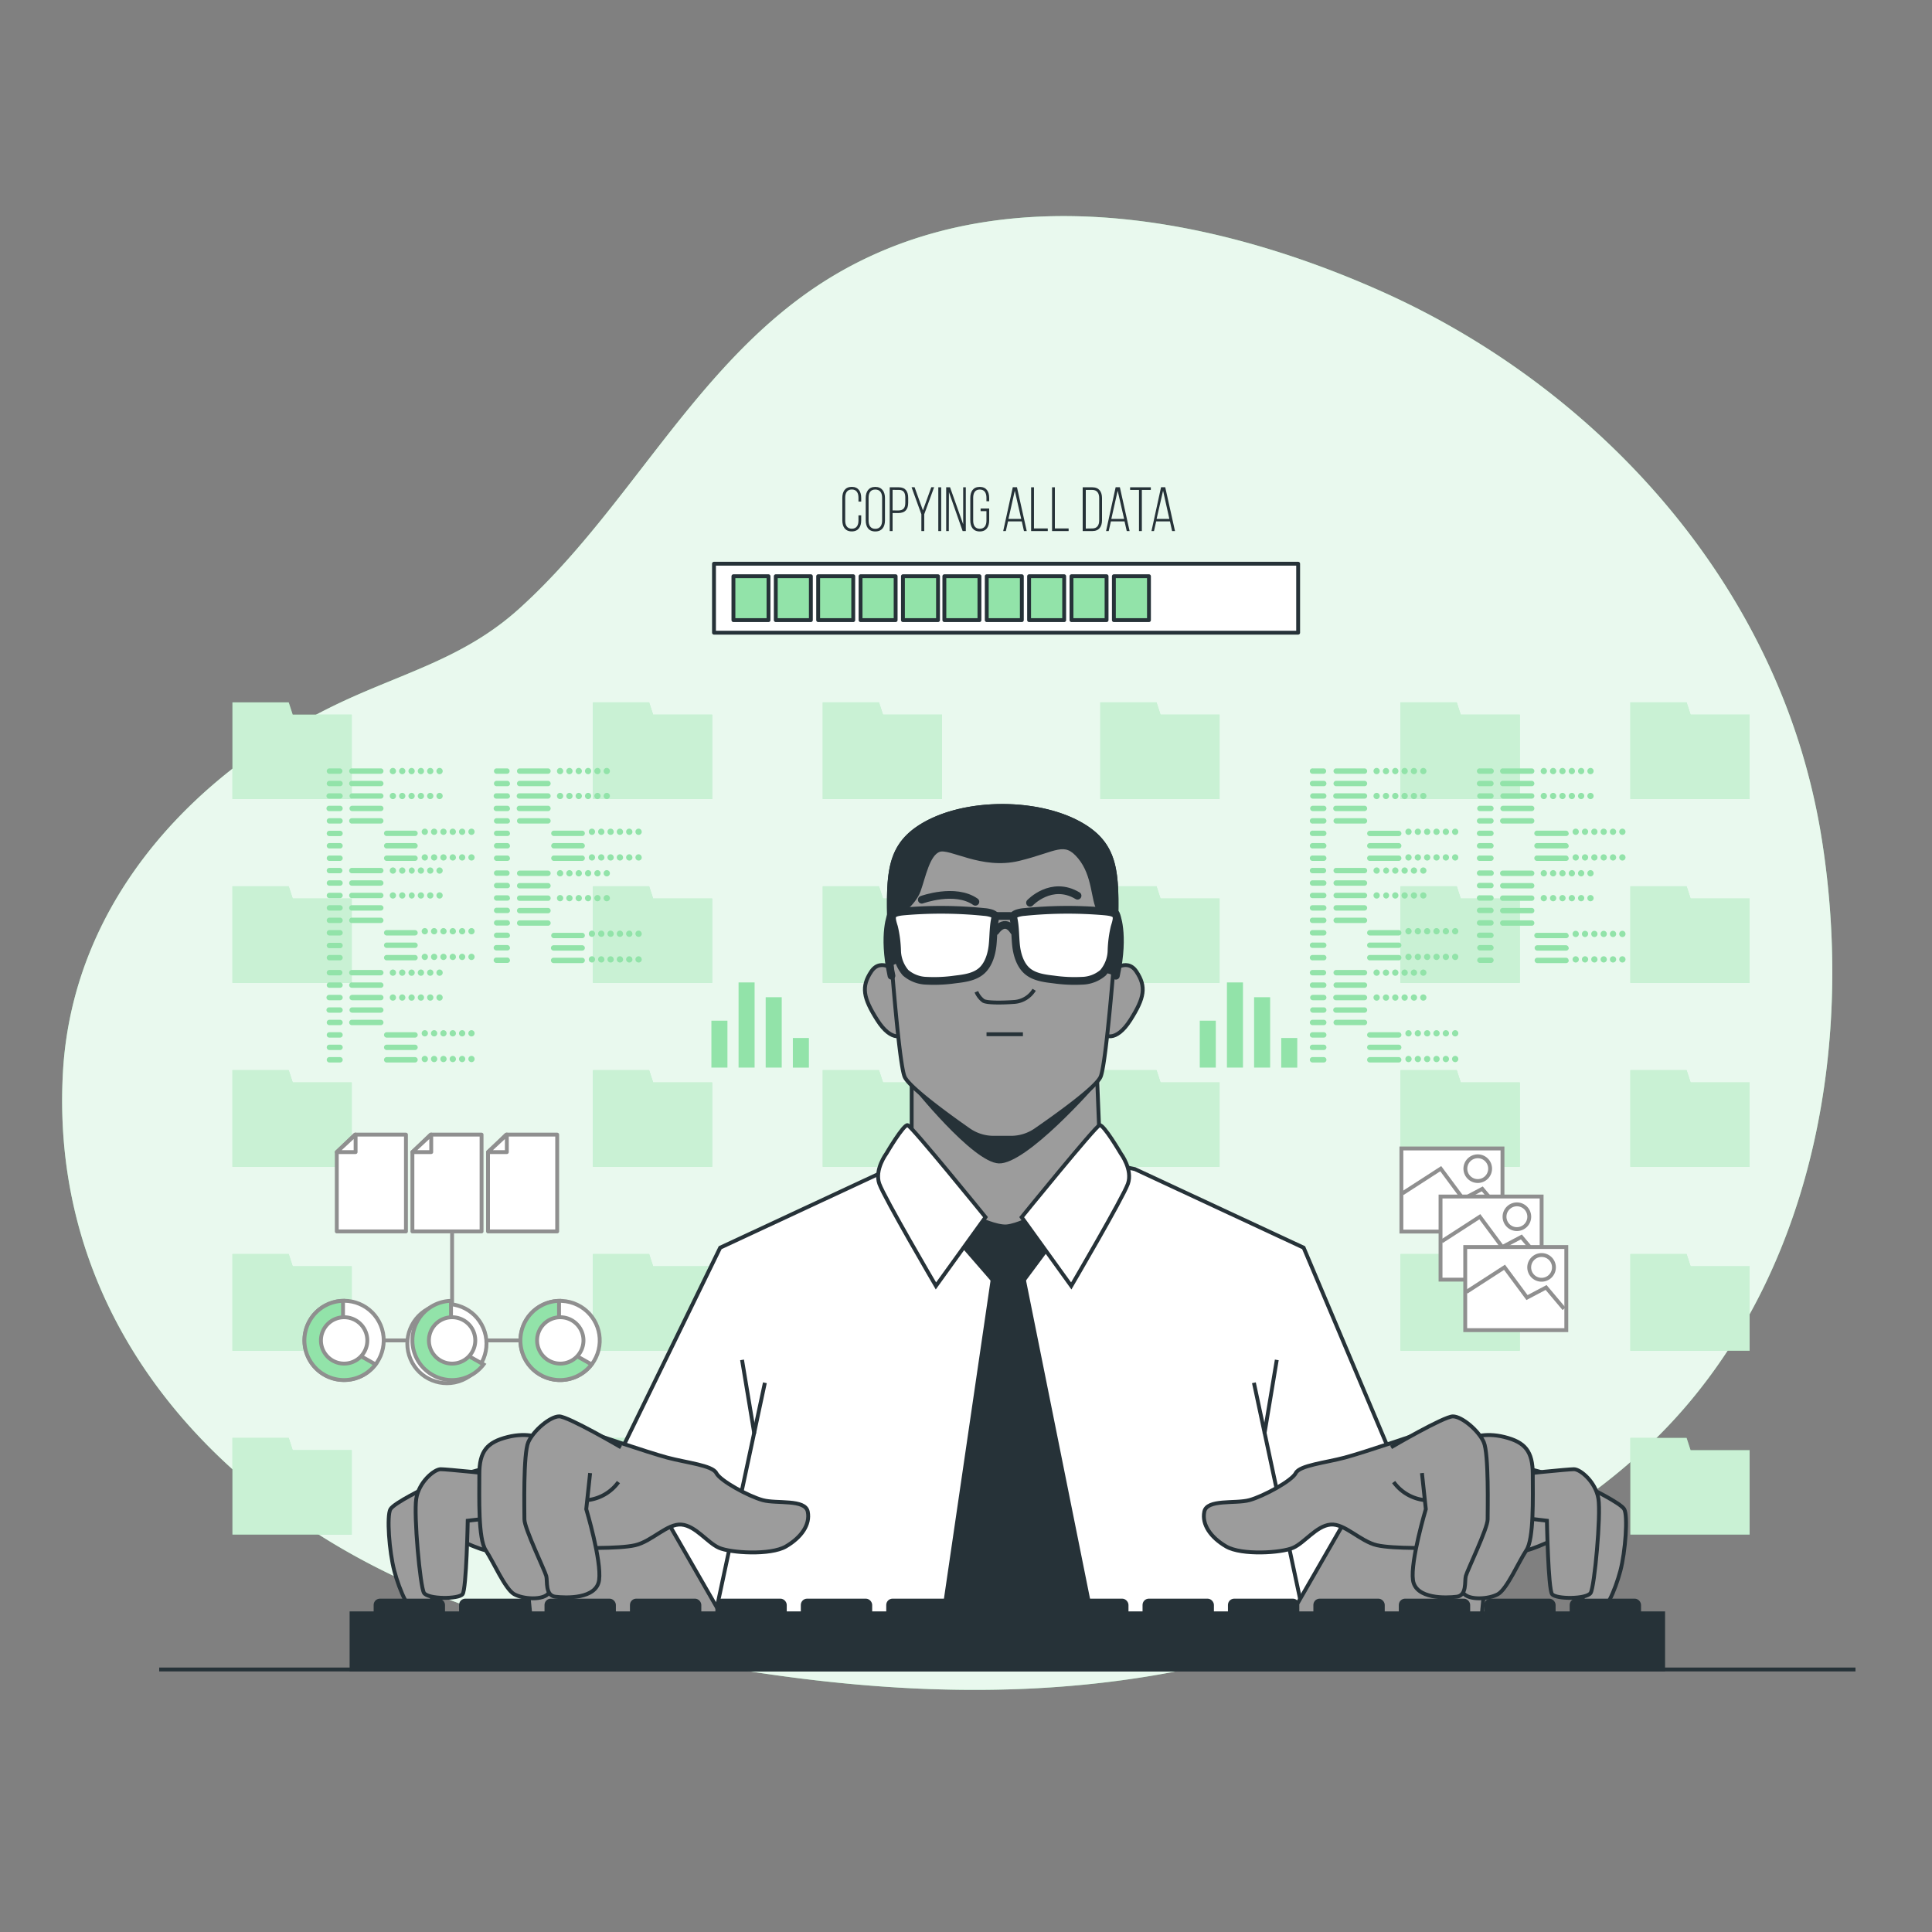 <svg xmlns="http://www.w3.org/2000/svg" viewBox="0 0 500 500"><rect x="0" y="0" width="500" height="500" fill="#808080" stroke="none"/><g id="freepik--background-simple--inject-232"><path d="M466.11,193.94c-16.24-53.08-58-95.57-107.4-118C311.57,54.6,252,44,207.31,76.93c-29.41,21.65-46.06,56.35-73,80.64-13.39,12.07-28,16-44,23.22-38.81,17.6-71.29,51.54-74,96.31C11.93,352,71.27,403.74,137.49,420.73c87.5,22.44,152.9,22.44,213-1.8,31.21-12.59,63-28.51,85.48-54.58,34-39.42,43.43-95.42,35.69-146A171.56,171.56,0,0,0,466.11,193.94Z" style="fill:#92E3A9"></path><path d="M466.11,193.94c-16.24-53.08-58-95.57-107.4-118C311.57,54.6,252,44,207.31,76.93c-29.41,21.65-46.06,56.35-73,80.64-13.39,12.07-28,16-44,23.22-38.81,17.6-71.29,51.54-74,96.31C11.93,352,71.27,403.74,137.49,420.73c87.5,22.44,152.9,22.44,213-1.8,31.21-12.59,63-28.51,85.48-54.58,34-39.42,43.43-95.42,35.69-146A171.56,171.56,0,0,0,466.11,193.94Z" style="fill:#fff;opacity:0.8"></path></g><g id="freepik--Data--inject-232"><polygon points="74.72 181.78 60.16 181.78 60.16 184.95 60.16 203.61 60.16 206.79 91.03 206.79 91.03 184.95 75.75 184.95 74.72 181.78" style="fill:#92E3A9"></polygon><polygon points="74.72 229.37 60.16 229.37 60.16 232.54 60.16 251.2 60.16 254.38 91.03 254.38 91.03 232.54 75.75 232.54 74.72 229.37" style="fill:#92E3A9"></polygon><polygon points="74.72 276.96 60.16 276.96 60.16 280.13 60.16 298.79 60.16 301.97 91.03 301.97 91.03 280.13 75.75 280.13 74.72 276.96" style="fill:#92E3A9"></polygon><polygon points="74.72 324.55 60.16 324.55 60.16 327.72 60.16 346.38 60.16 349.56 91.03 349.56 91.03 327.72 75.75 327.72 74.72 324.55" style="fill:#92E3A9"></polygon><polygon points="74.72 372.14 60.16 372.14 60.16 375.31 60.16 393.97 60.16 397.15 91.03 397.15 91.03 375.31 75.75 375.31 74.72 372.14" style="fill:#92E3A9"></polygon><polygon points="168 181.78 153.45 181.78 153.45 184.95 153.45 203.61 153.45 206.79 184.31 206.79 184.31 184.95 169.03 184.95 168 181.78" style="fill:#92E3A9"></polygon><polygon points="228.52 184.95 227.49 181.78 212.93 181.78 212.93 184.95 212.93 203.61 212.93 206.79 243.8 206.79 243.8 184.95 228.52 184.95" style="fill:#92E3A9"></polygon><polygon points="168 229.37 153.45 229.37 153.45 232.54 153.45 251.2 153.45 254.38 184.31 254.38 184.31 232.54 169.03 232.54 168 229.37" style="fill:#92E3A9"></polygon><polygon points="227.49 276.96 212.93 276.96 212.93 280.13 212.93 298.79 212.93 301.97 243.8 301.97 243.8 280.13 228.52 280.13 227.49 276.96" style="fill:#92E3A9"></polygon><polygon points="227.49 229.37 212.93 229.37 212.93 232.54 212.93 251.2 212.93 254.38 243.8 254.38 243.8 232.54 228.52 232.54 227.49 229.37" style="fill:#92E3A9"></polygon><polygon points="168 276.96 153.45 276.96 153.45 280.13 153.45 298.79 153.45 301.97 184.31 301.97 184.31 280.13 169.03 280.13 168 276.96" style="fill:#92E3A9"></polygon><polygon points="168 324.55 153.45 324.55 153.45 327.72 153.45 346.38 153.45 349.56 184.31 349.56 184.31 327.72 169.03 327.72 168 324.55" style="fill:#92E3A9"></polygon><polygon points="227.49 324.55 212.93 324.55 212.93 327.72 212.93 346.38 212.93 349.56 243.8 349.56 243.8 327.72 228.52 327.72 227.49 324.55" style="fill:#92E3A9"></polygon><polygon points="168 372.14 153.45 372.14 153.45 375.31 153.45 393.97 153.45 397.15 184.31 397.15 184.31 375.31 169.03 375.31 168 372.14" style="fill:#92E3A9"></polygon><polygon points="227.49 372.14 212.93 372.14 212.93 375.31 212.93 393.97 212.93 397.15 243.8 397.15 243.8 375.31 228.52 375.31 227.49 372.14" style="fill:#92E3A9"></polygon><g style="opacity:0.5"><polygon points="74.72 181.78 60.16 181.78 60.16 184.95 60.16 203.61 60.16 206.79 91.03 206.79 91.03 184.95 75.75 184.95 74.72 181.78" style="fill:#fff"></polygon><polygon points="74.72 229.37 60.16 229.37 60.16 232.54 60.16 251.2 60.16 254.38 91.03 254.38 91.03 232.54 75.75 232.54 74.72 229.37" style="fill:#fff"></polygon><polygon points="74.72 276.96 60.16 276.96 60.16 280.13 60.16 298.79 60.16 301.97 91.03 301.97 91.03 280.13 75.75 280.13 74.72 276.96" style="fill:#fff"></polygon><polygon points="74.72 324.55 60.16 324.55 60.16 327.72 60.16 346.38 60.16 349.56 91.03 349.56 91.03 327.72 75.75 327.72 74.72 324.55" style="fill:#fff"></polygon><polygon points="74.72 372.14 60.16 372.14 60.16 375.31 60.16 393.97 60.16 397.15 91.03 397.15 91.03 375.31 75.75 375.31 74.72 372.14" style="fill:#fff"></polygon><polygon points="168 181.78 153.45 181.78 153.45 184.95 153.45 203.61 153.45 206.79 184.31 206.79 184.31 184.95 169.03 184.95 168 181.78" style="fill:#fff"></polygon><polygon points="228.52 184.95 227.49 181.78 212.93 181.78 212.93 184.95 212.93 203.61 212.93 206.79 243.8 206.79 243.8 184.95 228.52 184.95" style="fill:#fff"></polygon><polygon points="168 229.37 153.45 229.37 153.45 232.54 153.45 251.2 153.45 254.38 184.31 254.38 184.31 232.54 169.03 232.54 168 229.37" style="fill:#fff"></polygon><polygon points="227.49 276.96 212.93 276.96 212.93 280.13 212.93 298.79 212.93 301.97 243.8 301.97 243.8 280.13 228.52 280.13 227.49 276.96" style="fill:#fff"></polygon><polygon points="227.49 229.37 212.93 229.37 212.93 232.54 212.93 251.2 212.93 254.38 243.8 254.38 243.8 232.54 228.52 232.54 227.49 229.37" style="fill:#fff"></polygon><polygon points="168 276.96 153.45 276.96 153.45 280.13 153.45 298.79 153.45 301.97 184.31 301.97 184.31 280.13 169.03 280.13 168 276.96" style="fill:#fff"></polygon><polygon points="168 324.55 153.45 324.55 153.45 327.72 153.45 346.38 153.45 349.56 184.31 349.56 184.31 327.72 169.03 327.72 168 324.55" style="fill:#fff"></polygon><polygon points="227.49 324.55 212.93 324.55 212.93 327.72 212.93 346.38 212.93 349.56 243.8 349.56 243.8 327.72 228.52 327.72 227.49 324.55" style="fill:#fff"></polygon><polygon points="168 372.14 153.45 372.14 153.45 375.31 153.45 393.97 153.45 397.15 184.31 397.15 184.31 375.31 169.03 375.31 168 372.14" style="fill:#fff"></polygon><polygon points="227.49 372.14 212.93 372.14 212.93 375.31 212.93 393.97 212.93 397.15 243.8 397.15 243.8 375.31 228.52 375.31 227.49 372.14" style="fill:#fff"></polygon></g><polygon points="299.31 181.78 284.76 181.78 284.76 184.95 284.76 203.61 284.76 206.79 315.62 206.79 315.62 184.95 300.34 184.95 299.31 181.78" style="fill:#92E3A9"></polygon><polygon points="299.31 229.37 284.76 229.37 284.76 232.54 284.76 251.2 284.76 254.38 315.62 254.38 315.62 232.54 300.34 232.54 299.31 229.37" style="fill:#92E3A9"></polygon><polygon points="299.31 276.96 284.76 276.96 284.76 280.13 284.76 298.79 284.76 301.97 315.62 301.97 315.62 280.13 300.34 280.13 299.31 276.96" style="fill:#92E3A9"></polygon><polygon points="299.31 324.55 284.76 324.55 284.76 327.72 284.76 346.38 284.76 349.56 315.62 349.56 315.62 327.72 300.34 327.72 299.31 324.55" style="fill:#92E3A9"></polygon><polygon points="299.31 372.14 284.76 372.14 284.76 375.31 284.76 393.97 284.76 397.15 315.62 397.15 315.62 375.31 300.34 375.31 299.31 372.14" style="fill:#92E3A9"></polygon><polygon points="377 181.78 362.45 181.78 362.45 184.95 362.45 203.61 362.45 206.79 393.32 206.79 393.32 184.95 378.04 184.95 377 181.78" style="fill:#92E3A9"></polygon><polygon points="437.52 184.95 436.49 181.78 421.94 181.78 421.94 184.95 421.94 203.61 421.94 206.79 452.8 206.79 452.8 184.95 437.52 184.95" style="fill:#92E3A9"></polygon><polygon points="377 229.37 362.45 229.37 362.45 232.54 362.45 251.2 362.45 254.38 393.32 254.38 393.32 232.54 378.04 232.54 377 229.37" style="fill:#92E3A9"></polygon><polygon points="436.49 276.96 421.94 276.96 421.94 280.13 421.94 298.79 421.94 301.97 452.8 301.97 452.8 280.13 437.52 280.13 436.49 276.96" style="fill:#92E3A9"></polygon><polygon points="436.49 229.37 421.94 229.37 421.94 232.54 421.94 251.2 421.94 254.38 452.8 254.38 452.8 232.54 437.52 232.54 436.49 229.37" style="fill:#92E3A9"></polygon><polygon points="377 276.96 362.45 276.96 362.45 280.13 362.45 298.79 362.45 301.97 393.32 301.97 393.32 280.13 378.04 280.13 377 276.96" style="fill:#92E3A9"></polygon><polygon points="377 324.55 362.45 324.55 362.45 327.72 362.45 346.38 362.45 349.56 393.32 349.56 393.32 327.72 378.04 327.72 377 324.55" style="fill:#92E3A9"></polygon><polygon points="436.49 324.55 421.94 324.55 421.94 327.72 421.94 346.38 421.94 349.56 452.8 349.56 452.8 327.72 437.52 327.72 436.49 324.55" style="fill:#92E3A9"></polygon><polygon points="377 372.14 362.45 372.14 362.45 375.31 362.45 393.97 362.45 397.15 393.32 397.15 393.32 375.31 378.04 375.31 377 372.14" style="fill:#92E3A9"></polygon><polygon points="436.49 372.14 421.94 372.14 421.94 375.31 421.94 393.97 421.94 397.15 452.8 397.15 452.8 375.31 437.52 375.31 436.49 372.14" style="fill:#92E3A9"></polygon><g style="opacity:0.5"><polygon points="299.31 181.78 284.76 181.78 284.76 184.95 284.76 203.61 284.76 206.79 315.62 206.79 315.62 184.95 300.34 184.95 299.31 181.78" style="fill:#fff"></polygon><polygon points="299.31 229.37 284.76 229.37 284.76 232.54 284.76 251.2 284.76 254.38 315.62 254.38 315.62 232.54 300.34 232.54 299.31 229.37" style="fill:#fff"></polygon><polygon points="299.31 276.96 284.76 276.96 284.76 280.13 284.76 298.79 284.76 301.97 315.62 301.97 315.62 280.13 300.34 280.13 299.31 276.96" style="fill:#fff"></polygon><polygon points="299.31 324.55 284.76 324.55 284.76 327.72 284.76 346.38 284.76 349.56 315.62 349.56 315.62 327.72 300.34 327.72 299.31 324.55" style="fill:#fff"></polygon><polygon points="299.31 372.14 284.76 372.14 284.76 375.31 284.76 393.97 284.76 397.15 315.62 397.15 315.62 375.31 300.34 375.31 299.31 372.14" style="fill:#fff"></polygon><polygon points="377 181.78 362.45 181.78 362.45 184.95 362.45 203.61 362.45 206.79 393.32 206.79 393.32 184.95 378.04 184.95 377 181.78" style="fill:#fff"></polygon><polygon points="437.52 184.95 436.49 181.78 421.94 181.78 421.94 184.95 421.94 203.61 421.94 206.79 452.8 206.79 452.8 184.95 437.52 184.95" style="fill:#fff"></polygon><polygon points="377 229.37 362.45 229.37 362.45 232.54 362.45 251.2 362.45 254.38 393.32 254.38 393.32 232.54 378.04 232.54 377 229.37" style="fill:#fff"></polygon><polygon points="436.49 276.96 421.94 276.96 421.94 280.13 421.94 298.79 421.94 301.97 452.8 301.97 452.8 280.13 437.52 280.13 436.49 276.96" style="fill:#fff"></polygon><polygon points="436.49 229.37 421.94 229.37 421.94 232.54 421.94 251.2 421.94 254.38 452.8 254.38 452.8 232.54 437.52 232.54 436.49 229.37" style="fill:#fff"></polygon><polygon points="377 276.96 362.45 276.96 362.45 280.13 362.45 298.79 362.45 301.97 393.32 301.97 393.32 280.13 378.04 280.13 377 276.96" style="fill:#fff"></polygon><polygon points="377 324.55 362.45 324.55 362.45 327.72 362.45 346.38 362.45 349.56 393.32 349.56 393.32 327.72 378.04 327.72 377 324.55" style="fill:#fff"></polygon><polygon points="436.49 324.55 421.94 324.55 421.94 327.72 421.94 346.38 421.94 349.56 452.8 349.56 452.8 327.72 437.52 327.72 436.49 324.55" style="fill:#fff"></polygon><polygon points="377 372.14 362.45 372.14 362.45 375.31 362.45 393.97 362.45 397.15 393.32 397.15 393.32 375.31 378.04 375.31 377 372.14" style="fill:#fff"></polygon><polygon points="436.49 372.14 421.94 372.14 421.94 375.31 421.94 393.97 421.94 397.15 452.8 397.15 452.8 375.31 437.52 375.31 436.49 372.14" style="fill:#fff"></polygon></g><path d="M342.59,200.25h-2.82a.7.7,0,1,1,0-1.39h2.82a.7.7,0,0,1,0,1.39Zm.69,2.53a.69.69,0,0,0-.69-.7h-2.82a.7.7,0,1,0,0,1.39h2.82A.69.69,0,0,0,343.28,202.78Zm0,3.22a.7.7,0,0,0-.69-.7h-2.82a.7.7,0,0,0-.7.7.69.69,0,0,0,.7.69h2.82A.69.69,0,0,0,343.28,206Zm0,3.22a.69.69,0,0,0-.69-.69h-2.82a.69.69,0,0,0-.7.69.7.7,0,0,0,.7.7h2.82A.7.7,0,0,0,343.28,209.22Zm0,3.22a.69.69,0,0,0-.69-.69h-2.82a.7.7,0,1,0,0,1.39h2.82A.69.69,0,0,0,343.28,212.44Zm0,3.22a.69.69,0,0,0-.69-.69h-2.82a.7.7,0,1,0,0,1.39h2.82A.69.69,0,0,0,343.28,215.66Zm0,3.22a.69.69,0,0,0-.69-.69h-2.82a.7.7,0,1,0,0,1.39h2.82A.69.69,0,0,0,343.28,218.88Zm0,3.22a.69.69,0,0,0-.69-.69h-2.82a.7.7,0,1,0,0,1.39h2.82A.69.69,0,0,0,343.28,222.1Zm10.54-22.54a.69.69,0,0,0-.69-.7h-7.4a.7.7,0,0,0,0,1.39h7.4A.69.69,0,0,0,353.82,199.56Zm0,3.22a.69.69,0,0,0-.69-.7h-7.4a.7.7,0,0,0,0,1.39h7.4A.69.69,0,0,0,353.82,202.78Zm0,3.22a.7.7,0,0,0-.69-.7h-7.4a.7.7,0,0,0-.69.7.69.69,0,0,0,.69.69h7.4A.69.69,0,0,0,353.82,206Zm0,3.22a.69.69,0,0,0-.69-.69h-7.4a.69.69,0,0,0-.69.69.7.7,0,0,0,.69.7h7.4A.7.7,0,0,0,353.82,209.22Zm0,3.22a.69.69,0,0,0-.69-.69h-7.4a.7.7,0,0,0,0,1.39h7.4A.69.69,0,0,0,353.82,212.44Zm8.86,3.22A.69.69,0,0,0,362,215h-7.4a.7.7,0,1,0,0,1.39H362A.69.69,0,0,0,362.68,215.66Zm0,3.22a.69.69,0,0,0-.69-.69h-7.4a.7.7,0,1,0,0,1.39H362A.69.69,0,0,0,362.68,218.88Zm0,3.22a.69.69,0,0,0-.69-.69h-7.4a.7.7,0,1,0,0,1.39H362A.69.69,0,0,0,362.68,222.1Zm-5.6-22.54a.81.81,0,1,0-.81.8A.81.81,0,0,0,357.08,199.56Zm2.42,0a.81.81,0,0,0-.81-.81.81.81,0,1,0,.81.81Zm2.41,0a.81.81,0,1,0-.8.8A.8.8,0,0,0,361.91,199.56Zm2.42,0a.81.81,0,1,0-.81.8A.81.81,0,0,0,364.33,199.56Zm2.41,0a.81.81,0,1,0-.8.8A.8.8,0,0,0,366.74,199.56Zm2.42,0a.81.81,0,1,0-.81.8A.81.81,0,0,0,369.16,199.56ZM357.08,206a.81.81,0,1,0-.81.81A.81.81,0,0,0,357.08,206Zm2.42,0a.82.82,0,0,0-.81-.81.81.81,0,0,0,0,1.62A.82.82,0,0,0,359.5,206Zm2.41,0a.81.81,0,1,0-.8.81A.81.81,0,0,0,361.91,206Zm2.42,0a.81.81,0,1,0-.81.81A.81.81,0,0,0,364.33,206Zm2.41,0a.81.81,0,1,0-.8.81A.81.81,0,0,0,366.74,206Zm2.42,0a.81.81,0,1,0-.81.81A.81.81,0,0,0,369.16,206Zm-3.83,9.26a.81.81,0,1,0-.8.81A.81.81,0,0,0,365.33,215.26Zm2.42,0a.81.81,0,1,0-.81.81A.81.81,0,0,0,367.75,215.26Zm2.41,0a.81.81,0,1,0-.8.81A.81.81,0,0,0,370.16,215.26Zm2.42,0a.81.81,0,1,0-.81.81A.81.81,0,0,0,372.58,215.26Zm2.42,0a.81.81,0,1,0-.81.81A.81.81,0,0,0,375,215.26Zm2.41,0a.81.81,0,1,0-.8.81A.81.81,0,0,0,377.41,215.26Zm-12.08,6.64a.81.81,0,1,0-.8.81A.8.8,0,0,0,365.33,221.9Zm2.42,0a.81.81,0,1,0-.81.81A.8.8,0,0,0,367.75,221.9Zm2.41,0a.81.81,0,1,0-.8.81A.8.8,0,0,0,370.16,221.9Zm2.42,0a.81.81,0,1,0-.81.81A.8.8,0,0,0,372.58,221.9Zm2.42,0a.81.81,0,1,0-.81.81A.8.8,0,0,0,375,221.9Zm2.41,0a.81.81,0,1,0-.8.81A.8.8,0,0,0,377.41,221.9Z" style="fill:#92E3A9"></path><path d="M342.59,226h-2.82a.7.7,0,1,1,0-1.39h2.82a.7.7,0,0,1,0,1.39Zm.69,2.52a.69.69,0,0,0-.69-.69h-2.82a.7.7,0,1,0,0,1.39h2.82A.69.69,0,0,0,343.28,228.55Zm0,3.22a.69.69,0,0,0-.69-.69h-2.82a.7.7,0,1,0,0,1.39h2.82A.69.69,0,0,0,343.28,231.77Zm0,3.22a.69.69,0,0,0-.69-.69h-2.82a.7.7,0,1,0,0,1.39h2.82A.69.69,0,0,0,343.28,235Zm0,3.23a.69.69,0,0,0-.69-.7h-2.82a.7.7,0,1,0,0,1.39h2.82A.69.69,0,0,0,343.28,238.22Zm0,3.22a.69.69,0,0,0-.69-.7h-2.82a.7.7,0,1,0,0,1.39h2.82A.69.69,0,0,0,343.28,241.44Zm0,3.22a.69.69,0,0,0-.69-.7h-2.82a.7.7,0,1,0,0,1.39h2.82A.69.69,0,0,0,343.28,244.66Zm0,3.22a.69.69,0,0,0-.69-.7h-2.82a.7.7,0,1,0,0,1.39h2.82A.69.69,0,0,0,343.28,247.88Zm10.54-22.55a.69.69,0,0,0-.69-.69h-7.4a.7.7,0,0,0,0,1.39h7.4A.69.69,0,0,0,353.82,225.33Zm0,3.22a.69.69,0,0,0-.69-.69h-7.4a.7.7,0,0,0,0,1.39h7.4A.69.69,0,0,0,353.82,228.55Zm0,3.22a.69.69,0,0,0-.69-.69h-7.4a.7.7,0,0,0,0,1.39h7.4A.69.69,0,0,0,353.82,231.77Zm0,3.22a.69.69,0,0,0-.69-.69h-7.4a.7.7,0,0,0,0,1.39h7.4A.69.69,0,0,0,353.82,235Zm0,3.23a.69.69,0,0,0-.69-.7h-7.4a.7.7,0,0,0,0,1.39h7.4A.69.69,0,0,0,353.82,238.22Zm8.86,3.22a.69.69,0,0,0-.69-.7h-7.4a.7.7,0,1,0,0,1.39H362A.69.69,0,0,0,362.68,241.44Zm0,3.22a.69.69,0,0,0-.69-.7h-7.4a.7.7,0,1,0,0,1.39H362A.69.69,0,0,0,362.68,244.66Zm0,3.22a.69.69,0,0,0-.69-.7h-7.4a.7.7,0,1,0,0,1.39H362A.69.69,0,0,0,362.68,247.88Zm-5.6-22.55a.81.81,0,1,0-.81.81A.8.8,0,0,0,357.08,225.33Zm2.42,0a.81.81,0,0,0-.81-.8.81.81,0,0,0,0,1.61A.81.81,0,0,0,359.5,225.33Zm2.41,0a.81.81,0,1,0-.8.81A.8.8,0,0,0,361.91,225.33Zm2.42,0a.81.81,0,1,0-.81.81A.8.8,0,0,0,364.33,225.33Zm2.41,0a.81.81,0,1,0-.8.81A.8.8,0,0,0,366.74,225.33Zm2.42,0a.81.81,0,1,0-.81.81A.8.8,0,0,0,369.16,225.33Zm-12.08,6.44a.81.81,0,1,0-.81.81A.8.8,0,0,0,357.08,231.77Zm2.42,0a.81.81,0,0,0-.81-.8.81.81,0,0,0,0,1.61A.81.81,0,0,0,359.5,231.77Zm2.41,0a.81.81,0,1,0-.8.81A.8.8,0,0,0,361.91,231.77Zm2.42,0a.81.81,0,1,0-.81.81A.8.8,0,0,0,364.33,231.77Zm2.41,0a.81.81,0,1,0-.8.81A.8.8,0,0,0,366.74,231.77Zm2.42,0a.81.81,0,1,0-.81.81A.8.8,0,0,0,369.16,231.77ZM365.33,241a.81.81,0,1,0-.8.81A.8.8,0,0,0,365.33,241Zm2.42,0a.81.81,0,1,0-.81.81A.8.8,0,0,0,367.75,241Zm2.41,0a.81.81,0,1,0-.8.81A.8.8,0,0,0,370.16,241Zm2.42,0a.81.81,0,1,0-.81.81A.8.8,0,0,0,372.58,241Zm2.42,0a.81.81,0,1,0-.81.81A.8.8,0,0,0,375,241Zm2.41,0a.81.81,0,1,0-.8.81A.8.8,0,0,0,377.41,241Zm-12.08,6.65a.81.81,0,1,0-.8.8A.8.8,0,0,0,365.33,247.68Zm2.42,0a.81.81,0,1,0-.81.8A.81.81,0,0,0,367.75,247.68Zm2.41,0a.81.81,0,1,0-.8.8A.8.8,0,0,0,370.16,247.68Zm2.42,0a.81.81,0,1,0-.81.8A.81.81,0,0,0,372.58,247.68Zm2.42,0a.81.81,0,1,0-.81.8A.81.81,0,0,0,375,247.68Zm2.41,0a.81.81,0,1,0-.8.8A.8.8,0,0,0,377.41,247.68Z" style="fill:#92E3A9"></path><path d="M342.59,252.42h-2.82a.7.7,0,1,1,0-1.39h2.82a.7.7,0,0,1,0,1.39Zm.69,2.53a.69.69,0,0,0-.69-.7h-2.82a.7.7,0,1,0,0,1.39h2.82A.69.69,0,0,0,343.28,255Zm0,3.22a.7.7,0,0,0-.69-.7h-2.82a.7.7,0,0,0-.7.7.69.69,0,0,0,.7.69h2.82A.69.69,0,0,0,343.28,258.17Zm0,3.22a.69.69,0,0,0-.69-.69h-2.82a.69.69,0,0,0-.7.69.7.7,0,0,0,.7.7h2.82A.7.7,0,0,0,343.28,261.39Zm0,3.22a.69.69,0,0,0-.69-.69h-2.82a.7.7,0,1,0,0,1.39h2.82A.69.69,0,0,0,343.28,264.61Zm0,3.22a.69.69,0,0,0-.69-.69h-2.82a.7.7,0,1,0,0,1.39h2.82A.69.69,0,0,0,343.28,267.83Zm0,3.22a.69.69,0,0,0-.69-.69h-2.82a.7.7,0,1,0,0,1.39h2.82A.69.69,0,0,0,343.28,271.05Zm0,3.22a.69.69,0,0,0-.69-.69h-2.82a.7.7,0,1,0,0,1.39h2.82A.69.69,0,0,0,343.28,274.27Zm10.54-22.54a.69.69,0,0,0-.69-.7h-7.4a.7.7,0,0,0,0,1.39h7.4A.69.69,0,0,0,353.82,251.73Zm0,3.22a.69.69,0,0,0-.69-.7h-7.4a.7.7,0,0,0,0,1.39h7.4A.69.69,0,0,0,353.82,255Zm0,3.22a.7.7,0,0,0-.69-.7h-7.4a.7.7,0,0,0-.69.7.69.69,0,0,0,.69.69h7.4A.69.69,0,0,0,353.82,258.17Zm0,3.22a.69.69,0,0,0-.69-.69h-7.4a.69.69,0,0,0-.69.69.7.7,0,0,0,.69.7h7.4A.7.7,0,0,0,353.82,261.39Zm0,3.22a.69.69,0,0,0-.69-.69h-7.4a.7.7,0,0,0,0,1.39h7.4A.69.69,0,0,0,353.82,264.61Zm8.86,3.22a.69.69,0,0,0-.69-.69h-7.4a.7.7,0,1,0,0,1.39H362A.69.69,0,0,0,362.68,267.83Zm0,3.22a.69.69,0,0,0-.69-.69h-7.4a.7.7,0,1,0,0,1.39H362A.69.69,0,0,0,362.68,271.05Zm0,3.22a.69.69,0,0,0-.69-.69h-7.4a.7.7,0,1,0,0,1.39H362A.69.69,0,0,0,362.68,274.27Zm-5.6-22.54a.81.81,0,1,0-.81.8A.81.81,0,0,0,357.08,251.73Zm2.42,0a.81.81,0,0,0-.81-.81.81.81,0,1,0,.81.81Zm2.41,0a.81.81,0,1,0-.8.8A.8.8,0,0,0,361.91,251.73Zm2.42,0a.81.81,0,1,0-.81.8A.81.81,0,0,0,364.33,251.73Zm2.41,0a.81.81,0,1,0-.8.8A.8.8,0,0,0,366.74,251.73Zm2.42,0a.81.81,0,1,0-.81.8A.81.81,0,0,0,369.16,251.73Zm-12.08,6.44a.81.81,0,1,0-.81.8A.81.81,0,0,0,357.08,258.17Zm2.42,0a.81.81,0,0,0-.81-.81.81.81,0,1,0,.81.81Zm2.41,0a.81.81,0,1,0-.8.8A.8.8,0,0,0,361.91,258.17Zm2.42,0a.81.81,0,1,0-.81.8A.81.81,0,0,0,364.33,258.17Zm2.41,0a.81.81,0,1,0-.8.8A.8.8,0,0,0,366.74,258.17Zm2.42,0a.81.81,0,1,0-.81.8A.81.81,0,0,0,369.16,258.17Zm-3.83,9.26a.81.81,0,1,0-.8.8A.8.8,0,0,0,365.33,267.43Zm2.42,0a.81.81,0,1,0-.81.8A.81.81,0,0,0,367.75,267.43Zm2.41,0a.81.81,0,1,0-.8.8A.8.8,0,0,0,370.16,267.43Zm2.42,0a.81.81,0,1,0-.81.8A.81.81,0,0,0,372.58,267.43Zm2.42,0a.81.81,0,1,0-.81.8A.81.81,0,0,0,375,267.43Zm2.41,0a.81.81,0,1,0-.8.8A.8.8,0,0,0,377.41,267.43Zm-12.08,6.64a.81.81,0,1,0-.8.81A.8.8,0,0,0,365.33,274.07Zm2.42,0a.81.81,0,1,0-.81.81A.8.8,0,0,0,367.75,274.07Zm2.41,0a.81.81,0,1,0-.8.81A.8.8,0,0,0,370.16,274.07Zm2.42,0a.81.81,0,1,0-.81.81A.8.8,0,0,0,372.58,274.07Zm2.42,0a.81.81,0,1,0-.81.81A.8.8,0,0,0,375,274.07Zm2.41,0a.81.81,0,1,0-.8.81A.8.8,0,0,0,377.41,274.07Z" style="fill:#92E3A9"></path><path d="M385.85,200.25H383a.7.7,0,1,1,0-1.39h2.81a.7.7,0,1,1,0,1.39Zm.7,2.53a.7.7,0,0,0-.7-.7H383a.7.7,0,1,0,0,1.39h2.81A.69.69,0,0,0,386.55,202.78Zm0,3.22a.7.7,0,0,0-.7-.7H383a.7.7,0,0,0-.7.7.69.69,0,0,0,.7.69h2.81A.69.69,0,0,0,386.55,206Zm0,3.22a.69.69,0,0,0-.7-.69H383a.69.69,0,0,0-.7.69.7.7,0,0,0,.7.7h2.81A.7.7,0,0,0,386.55,209.22Zm0,3.22a.69.69,0,0,0-.7-.69H383a.7.7,0,1,0,0,1.39h2.81A.7.7,0,0,0,386.55,212.44Zm0,3.22a.69.69,0,0,0-.7-.69H383a.7.7,0,1,0,0,1.39h2.81A.7.7,0,0,0,386.55,215.66Zm0,3.22a.69.69,0,0,0-.7-.69H383a.7.7,0,1,0,0,1.39h2.81A.7.7,0,0,0,386.55,218.88Zm0,3.22a.69.69,0,0,0-.7-.69H383a.7.7,0,1,0,0,1.39h2.81A.7.7,0,0,0,386.55,222.1Zm10.54-22.54a.69.69,0,0,0-.69-.7H389a.7.7,0,1,0,0,1.39h7.4A.69.69,0,0,0,397.09,199.56Zm0,3.22a.69.69,0,0,0-.69-.7H389a.7.7,0,1,0,0,1.39h7.4A.69.69,0,0,0,397.09,202.78Zm0,3.22a.7.7,0,0,0-.69-.7H389a.71.71,0,0,0-.7.7.7.7,0,0,0,.7.69h7.4A.69.69,0,0,0,397.09,206Zm0,3.22a.69.69,0,0,0-.69-.69H389a.7.7,0,0,0-.7.69.71.71,0,0,0,.7.7h7.4A.7.7,0,0,0,397.09,209.22Zm0,3.22a.69.69,0,0,0-.69-.69H389a.7.7,0,1,0,0,1.39h7.4A.69.69,0,0,0,397.09,212.44Zm8.86,3.22a.69.69,0,0,0-.69-.69h-7.4a.7.7,0,1,0,0,1.39h7.4A.69.69,0,0,0,406,215.66Zm0,3.22a.69.69,0,0,0-.69-.69h-7.4a.7.7,0,1,0,0,1.39h7.4A.69.69,0,0,0,406,218.88Zm0,3.22a.69.69,0,0,0-.69-.69h-7.4a.7.7,0,1,0,0,1.39h7.4A.69.69,0,0,0,406,222.1Zm-5.6-22.54a.81.81,0,1,0-.81.8A.81.81,0,0,0,400.35,199.56Zm2.41,0a.81.81,0,1,0-.8.8A.8.8,0,0,0,402.76,199.56Zm2.42,0a.81.81,0,1,0-.81.8A.81.81,0,0,0,405.18,199.56Zm2.42,0a.81.81,0,1,0-.81.8A.81.81,0,0,0,407.6,199.56Zm2.41,0a.81.81,0,1,0-.8.8A.8.8,0,0,0,410,199.56Zm2.42,0a.81.81,0,1,0-.81.8A.81.81,0,0,0,412.43,199.56ZM400.35,206a.81.81,0,1,0-.81.81A.81.81,0,0,0,400.35,206Zm2.41,0a.81.81,0,1,0-.8.81A.81.81,0,0,0,402.76,206Zm2.42,0a.81.81,0,1,0-.81.81A.81.81,0,0,0,405.18,206Zm2.42,0a.81.81,0,1,0-.81.81A.81.81,0,0,0,407.6,206Zm2.41,0a.81.81,0,1,0-.8.81A.81.81,0,0,0,410,206Zm2.42,0a.81.81,0,1,0-.81.81A.81.81,0,0,0,412.43,206Zm-3.83,9.26a.81.81,0,1,0-.8.81A.81.81,0,0,0,408.6,215.26Zm2.42,0a.81.81,0,1,0-.81.81A.81.81,0,0,0,411,215.26Zm2.41,0a.81.81,0,1,0-.8.81A.81.81,0,0,0,413.43,215.26Zm2.42,0a.81.81,0,1,0-.81.81A.81.81,0,0,0,415.85,215.26Zm2.41,0a.81.81,0,1,0-.8.81A.81.81,0,0,0,418.26,215.26Zm2.42,0a.81.81,0,1,0-.8.81A.81.81,0,0,0,420.68,215.26ZM408.6,221.9a.81.81,0,1,0-.8.81A.8.8,0,0,0,408.6,221.9Zm2.42,0a.81.81,0,1,0-.81.81A.8.8,0,0,0,411,221.9Zm2.41,0a.81.81,0,1,0-.8.81A.8.8,0,0,0,413.43,221.9Zm2.42,0a.81.81,0,1,0-.81.81A.8.8,0,0,0,415.85,221.9Zm2.41,0a.81.81,0,1,0-.8.81A.8.8,0,0,0,418.26,221.9Zm2.42,0a.81.81,0,1,0-.8.81A.8.8,0,0,0,420.68,221.9Z" style="fill:#92E3A9"></path><path d="M385.85,226.65H383a.7.7,0,1,1,0-1.39h2.81a.7.7,0,1,1,0,1.39Zm.7,2.53a.7.7,0,0,0-.7-.7H383a.7.7,0,1,0,0,1.39h2.81A.69.69,0,0,0,386.55,229.18Zm0,3.22a.7.7,0,0,0-.7-.7H383a.7.7,0,1,0,0,1.39h2.81A.69.69,0,0,0,386.55,232.4Zm0,3.22a.7.7,0,0,0-.7-.7H383a.7.7,0,1,0,0,1.39h2.81A.69.69,0,0,0,386.55,235.62Zm0,3.22a.7.7,0,0,0-.7-.7H383a.7.7,0,1,0,0,1.39h2.81A.69.69,0,0,0,386.55,238.84Zm0,3.22a.7.7,0,0,0-.7-.7H383a.7.7,0,1,0,0,1.39h2.81A.69.69,0,0,0,386.55,242.06Zm0,3.22a.7.7,0,0,0-.7-.7H383a.7.7,0,0,0-.7.7.69.69,0,0,0,.7.69h2.81A.69.69,0,0,0,386.55,245.28Zm0,3.22a.69.69,0,0,0-.7-.69H383a.69.69,0,0,0-.7.69.7.7,0,0,0,.7.7h2.81A.7.7,0,0,0,386.55,248.5ZM397.09,226a.69.69,0,0,0-.69-.69H389a.7.7,0,1,0,0,1.39h7.4A.69.69,0,0,0,397.09,226Zm0,3.23a.69.69,0,0,0-.69-.7H389a.7.7,0,1,0,0,1.39h7.4A.69.69,0,0,0,397.09,229.18Zm0,3.22a.69.69,0,0,0-.69-.7H389a.7.7,0,1,0,0,1.39h7.4A.69.69,0,0,0,397.09,232.4Zm0,3.22a.69.69,0,0,0-.69-.7H389a.7.7,0,1,0,0,1.39h7.4A.69.69,0,0,0,397.09,235.62Zm0,3.22a.69.69,0,0,0-.69-.7H389a.7.7,0,1,0,0,1.39h7.4A.69.69,0,0,0,397.09,238.84Zm8.86,3.22a.69.69,0,0,0-.69-.7h-7.4a.7.7,0,1,0,0,1.39h7.4A.69.69,0,0,0,406,242.06Zm0,3.22a.7.7,0,0,0-.69-.7h-7.4a.7.7,0,0,0-.7.7.69.69,0,0,0,.7.69h7.4A.69.69,0,0,0,406,245.28Zm0,3.22a.69.69,0,0,0-.69-.69h-7.4a.69.69,0,0,0-.7.69.7.7,0,0,0,.7.7h7.4A.7.7,0,0,0,406,248.5ZM400.35,226a.81.81,0,1,0-.81.81A.8.8,0,0,0,400.35,226Zm2.41,0a.81.81,0,1,0-.8.81A.8.8,0,0,0,402.76,226Zm2.42,0a.81.81,0,1,0-.81.81A.8.8,0,0,0,405.18,226Zm2.42,0a.81.81,0,1,0-.81.81A.8.8,0,0,0,407.6,226Zm2.41,0a.81.81,0,1,0-.8.81A.8.8,0,0,0,410,226Zm2.42,0a.81.81,0,1,0-.81.81A.8.8,0,0,0,412.43,226Zm-12.08,6.45a.81.81,0,1,0-.81.8A.81.81,0,0,0,400.35,232.4Zm2.41,0a.81.81,0,1,0-.8.8A.8.8,0,0,0,402.76,232.4Zm2.42,0a.81.81,0,1,0-.81.8A.81.81,0,0,0,405.18,232.4Zm2.42,0a.81.81,0,1,0-.81.8A.81.81,0,0,0,407.6,232.4Zm2.41,0a.81.81,0,1,0-.8.8A.8.8,0,0,0,410,232.4Zm2.42,0a.81.81,0,1,0-.81.8A.81.81,0,0,0,412.43,232.4Zm-3.83,9.26a.81.81,0,1,0-.8.8A.8.8,0,0,0,408.6,241.66Zm2.42,0a.81.81,0,1,0-.81.8A.81.81,0,0,0,411,241.66Zm2.41,0a.81.81,0,1,0-.8.8A.8.8,0,0,0,413.43,241.66Zm2.42,0a.81.81,0,1,0-.81.8A.81.81,0,0,0,415.85,241.66Zm2.41,0a.81.81,0,1,0-.8.8A.8.8,0,0,0,418.26,241.66Zm2.42,0a.81.81,0,1,0-.8.8A.8.8,0,0,0,420.68,241.66ZM408.6,248.3a.81.81,0,1,0-.8.8A.8.8,0,0,0,408.6,248.3Zm2.42,0a.81.81,0,1,0-.81.8A.81.81,0,0,0,411,248.3Zm2.41,0a.81.81,0,1,0-.8.8A.8.8,0,0,0,413.43,248.3Zm2.42,0a.81.81,0,1,0-.81.8A.81.81,0,0,0,415.85,248.3Zm2.41,0a.81.81,0,1,0-.8.8A.8.8,0,0,0,418.26,248.3Zm2.42,0a.81.81,0,1,0-.8.8A.8.8,0,0,0,420.68,248.3Z" style="fill:#92E3A9"></path><path d="M88,200.25H85.18a.7.7,0,0,1,0-1.39H88a.7.7,0,0,1,0,1.39Zm.69,2.53a.69.69,0,0,0-.69-.7H85.18a.7.7,0,0,0,0,1.39H88A.69.69,0,0,0,88.69,202.78Zm0,3.22a.7.7,0,0,0-.69-.7H85.18a.7.7,0,0,0-.69.7.69.69,0,0,0,.69.69H88A.69.69,0,0,0,88.69,206Zm0,3.22a.69.69,0,0,0-.69-.69H85.18a.69.69,0,0,0-.69.69.7.7,0,0,0,.69.7H88A.7.7,0,0,0,88.69,209.22Zm0,3.22a.69.69,0,0,0-.69-.69H85.18a.7.7,0,0,0,0,1.39H88A.69.69,0,0,0,88.69,212.44Zm0,3.22A.69.69,0,0,0,88,215H85.18a.7.7,0,0,0,0,1.39H88A.69.69,0,0,0,88.69,215.66Zm0,3.22a.69.69,0,0,0-.69-.69H85.18a.7.7,0,0,0,0,1.39H88A.69.69,0,0,0,88.69,218.88Zm0,3.22a.69.69,0,0,0-.69-.69H85.18a.7.7,0,0,0,0,1.39H88A.69.69,0,0,0,88.69,222.1Zm10.55-22.54a.7.7,0,0,0-.7-.7H91.15a.7.7,0,1,0,0,1.39h7.39A.69.69,0,0,0,99.24,199.56Zm0,3.22a.7.7,0,0,0-.7-.7H91.15a.7.7,0,1,0,0,1.39h7.39A.69.69,0,0,0,99.24,202.78Zm0,3.22a.7.7,0,0,0-.7-.7H91.15a.7.7,0,0,0-.7.7.69.69,0,0,0,.7.69h7.39A.69.69,0,0,0,99.24,206Zm0,3.22a.69.69,0,0,0-.7-.69H91.15a.69.69,0,0,0-.7.69.7.7,0,0,0,.7.7h7.39A.7.7,0,0,0,99.24,209.22Zm0,3.22a.69.69,0,0,0-.7-.69H91.15a.7.7,0,1,0,0,1.39h7.39A.7.7,0,0,0,99.24,212.44Zm8.86,3.22a.7.7,0,0,0-.7-.69H100a.7.7,0,0,0,0,1.39h7.4A.7.7,0,0,0,108.1,215.66Zm0,3.22a.7.7,0,0,0-.7-.69H100a.7.7,0,0,0,0,1.39h7.4A.7.7,0,0,0,108.1,218.88Zm0,3.22a.7.7,0,0,0-.7-.69H100a.7.7,0,0,0,0,1.39h7.4A.7.7,0,0,0,108.1,222.1Zm-5.61-22.54a.81.81,0,1,0-.8.8A.8.8,0,0,0,102.49,199.56Zm2.42,0a.81.81,0,1,0-.81.8A.81.81,0,0,0,104.91,199.56Zm2.42,0a.81.81,0,0,0-.81-.81.81.81,0,1,0,.81.81Zm2.41,0a.81.81,0,1,0-.8.8A.8.8,0,0,0,109.74,199.56Zm2.42,0a.81.81,0,1,0-.81.8A.81.81,0,0,0,112.16,199.56Zm2.41,0a.81.81,0,1,0-.8.8A.8.8,0,0,0,114.57,199.56ZM102.49,206a.81.81,0,1,0-.8.81A.81.81,0,0,0,102.49,206Zm2.42,0a.81.81,0,1,0-.81.81A.81.81,0,0,0,104.91,206Zm2.42,0a.82.82,0,0,0-.81-.81.81.81,0,0,0,0,1.62A.82.82,0,0,0,107.33,206Zm2.41,0a.81.81,0,1,0-.8.81A.81.81,0,0,0,109.74,206Zm2.42,0a.81.81,0,1,0-.81.81A.81.81,0,0,0,112.16,206Zm2.41,0a.81.81,0,1,0-.8.81A.81.81,0,0,0,114.57,206Zm-3.82,9.26a.81.81,0,1,0-.81.81A.81.81,0,0,0,110.75,215.26Zm2.41,0a.81.81,0,1,0-.8.81A.81.81,0,0,0,113.16,215.26Zm2.42,0a.81.81,0,1,0-.81.81A.81.81,0,0,0,115.58,215.26Zm2.41,0a.81.81,0,1,0-.8.81A.81.81,0,0,0,118,215.26Zm2.42,0a.81.81,0,1,0-.81.81A.81.81,0,0,0,120.41,215.26Zm2.42,0a.81.81,0,1,0-.81.81A.81.81,0,0,0,122.83,215.26Zm-12.08,6.64a.81.81,0,1,0-.81.81A.8.8,0,0,0,110.75,221.9Zm2.41,0a.81.81,0,1,0-.8.81A.8.8,0,0,0,113.16,221.9Zm2.42,0a.81.81,0,1,0-.81.81A.8.8,0,0,0,115.58,221.9Zm2.41,0a.81.81,0,1,0-.8.81A.8.8,0,0,0,118,221.9Zm2.42,0a.81.81,0,1,0-.81.81A.8.8,0,0,0,120.41,221.9Zm2.42,0a.81.81,0,1,0-.81.81A.8.8,0,0,0,122.83,221.9Z" style="fill:#92E3A9"></path><path d="M88,226H85.18a.7.7,0,0,1,0-1.39H88A.7.7,0,0,1,88,226Zm.69,2.52a.69.69,0,0,0-.69-.69H85.18a.7.7,0,0,0,0,1.39H88A.69.69,0,0,0,88.69,228.55Zm0,3.22a.69.69,0,0,0-.69-.69H85.18a.7.7,0,0,0,0,1.39H88A.69.69,0,0,0,88.69,231.77Zm0,3.22a.69.69,0,0,0-.69-.69H85.18a.7.7,0,0,0,0,1.39H88A.69.69,0,0,0,88.69,235Zm0,3.23a.69.69,0,0,0-.69-.7H85.18a.7.7,0,0,0,0,1.39H88A.69.69,0,0,0,88.69,238.22Zm0,3.22a.69.69,0,0,0-.69-.7H85.18a.7.7,0,0,0,0,1.39H88A.69.69,0,0,0,88.69,241.44Zm0,3.22A.69.69,0,0,0,88,244H85.18a.7.7,0,0,0,0,1.39H88A.69.69,0,0,0,88.69,244.66Zm0,3.22a.69.69,0,0,0-.69-.7H85.18a.7.7,0,0,0,0,1.39H88A.69.69,0,0,0,88.69,247.88Zm10.55-22.55a.69.69,0,0,0-.7-.69H91.15a.7.7,0,1,0,0,1.39h7.39A.7.7,0,0,0,99.24,225.33Zm0,3.22a.69.69,0,0,0-.7-.69H91.15a.7.7,0,1,0,0,1.39h7.39A.7.7,0,0,0,99.24,228.55Zm0,3.22a.69.69,0,0,0-.7-.69H91.15a.7.7,0,1,0,0,1.39h7.39A.7.7,0,0,0,99.24,231.77Zm0,3.22a.69.69,0,0,0-.7-.69H91.15a.7.7,0,1,0,0,1.39h7.39A.7.7,0,0,0,99.24,235Zm0,3.23a.7.7,0,0,0-.7-.7H91.15a.7.7,0,1,0,0,1.39h7.39A.69.69,0,0,0,99.24,238.22Zm8.86,3.22a.7.7,0,0,0-.7-.7H100a.7.7,0,0,0,0,1.39h7.4A.7.7,0,0,0,108.1,241.44Zm0,3.22a.7.7,0,0,0-.7-.7H100a.7.7,0,0,0,0,1.39h7.4A.7.7,0,0,0,108.1,244.66Zm0,3.22a.7.7,0,0,0-.7-.7H100a.7.7,0,0,0,0,1.39h7.4A.7.7,0,0,0,108.1,247.88Zm-5.61-22.55a.81.81,0,1,0-.8.81A.8.8,0,0,0,102.49,225.33Zm2.42,0a.81.81,0,1,0-.81.81A.8.8,0,0,0,104.91,225.33Zm2.42,0a.81.81,0,0,0-.81-.8.81.81,0,0,0,0,1.61A.81.81,0,0,0,107.33,225.33Zm2.41,0a.81.81,0,1,0-.8.81A.8.8,0,0,0,109.74,225.33Zm2.42,0a.81.81,0,1,0-.81.81A.8.8,0,0,0,112.16,225.33Zm2.41,0a.81.81,0,1,0-.8.81A.8.8,0,0,0,114.57,225.33Zm-12.08,6.44a.81.81,0,1,0-.8.81A.8.8,0,0,0,102.49,231.77Zm2.42,0a.81.81,0,1,0-.81.81A.8.8,0,0,0,104.91,231.77Zm2.42,0a.81.81,0,0,0-.81-.8.81.81,0,0,0,0,1.61A.81.81,0,0,0,107.33,231.77Zm2.41,0a.81.81,0,1,0-.8.81A.8.8,0,0,0,109.74,231.77Zm2.42,0a.81.81,0,1,0-.81.81A.8.8,0,0,0,112.16,231.77Zm2.41,0a.81.81,0,1,0-.8.81A.8.8,0,0,0,114.57,231.77ZM110.75,241a.81.81,0,1,0-.81.81A.8.8,0,0,0,110.75,241Zm2.41,0a.81.81,0,1,0-.8.81A.8.8,0,0,0,113.16,241Zm2.42,0a.81.81,0,1,0-.81.81A.8.8,0,0,0,115.58,241Zm2.41,0a.81.81,0,1,0-.8.81A.8.8,0,0,0,118,241Zm2.42,0a.81.81,0,1,0-.81.81A.8.8,0,0,0,120.41,241Zm2.42,0a.81.81,0,1,0-.81.81A.8.8,0,0,0,122.83,241Zm-12.08,6.65a.81.81,0,1,0-.81.8A.81.81,0,0,0,110.75,247.68Zm2.41,0a.81.81,0,1,0-.8.8A.8.8,0,0,0,113.16,247.68Zm2.42,0a.81.81,0,1,0-.81.8A.81.81,0,0,0,115.58,247.68Zm2.41,0a.81.81,0,1,0-.8.8A.8.8,0,0,0,118,247.68Zm2.42,0a.81.81,0,1,0-.81.8A.81.81,0,0,0,120.41,247.68Zm2.42,0a.81.81,0,1,0-.81.8A.81.81,0,0,0,122.83,247.68Z" style="fill:#92E3A9"></path><path d="M88,252.42H85.18a.7.7,0,0,1,0-1.39H88a.7.7,0,0,1,0,1.39Zm.69,2.53a.69.69,0,0,0-.69-.7H85.18a.7.7,0,0,0,0,1.39H88A.69.69,0,0,0,88.69,255Zm0,3.22a.7.7,0,0,0-.69-.7H85.18a.7.7,0,0,0-.69.7.69.69,0,0,0,.69.69H88A.69.69,0,0,0,88.69,258.17Zm0,3.22a.69.69,0,0,0-.69-.69H85.18a.69.69,0,0,0-.69.69.7.7,0,0,0,.69.7H88A.7.7,0,0,0,88.69,261.39Zm0,3.22a.69.69,0,0,0-.69-.69H85.18a.7.7,0,0,0,0,1.39H88A.69.69,0,0,0,88.69,264.61Zm0,3.22a.69.69,0,0,0-.69-.69H85.18a.7.7,0,0,0,0,1.39H88A.69.69,0,0,0,88.69,267.83Zm0,3.22a.69.69,0,0,0-.69-.69H85.18a.7.7,0,0,0,0,1.39H88A.69.69,0,0,0,88.69,271.05Zm0,3.22a.69.69,0,0,0-.69-.69H85.18a.7.7,0,0,0,0,1.39H88A.69.69,0,0,0,88.69,274.27Zm10.55-22.54a.7.7,0,0,0-.7-.7H91.15a.7.7,0,1,0,0,1.39h7.39A.69.69,0,0,0,99.24,251.73Zm0,3.22a.7.7,0,0,0-.7-.7H91.15a.7.7,0,1,0,0,1.39h7.39A.69.69,0,0,0,99.24,255Zm0,3.22a.7.7,0,0,0-.7-.7H91.15a.7.7,0,0,0-.7.7.69.69,0,0,0,.7.69h7.39A.69.69,0,0,0,99.24,258.17Zm0,3.22a.69.69,0,0,0-.7-.69H91.15a.69.69,0,0,0-.7.69.7.7,0,0,0,.7.7h7.39A.7.7,0,0,0,99.24,261.39Zm0,3.22a.69.69,0,0,0-.7-.69H91.15a.7.7,0,1,0,0,1.39h7.39A.7.7,0,0,0,99.24,264.61Zm8.86,3.22a.7.7,0,0,0-.7-.69H100a.7.7,0,0,0,0,1.39h7.4A.7.7,0,0,0,108.1,267.83Zm0,3.22a.7.7,0,0,0-.7-.69H100a.7.7,0,0,0,0,1.39h7.4A.7.7,0,0,0,108.1,271.05Zm0,3.22a.7.7,0,0,0-.7-.69H100a.7.7,0,0,0,0,1.39h7.4A.7.7,0,0,0,108.1,274.27Zm-5.61-22.54a.81.81,0,1,0-.8.8A.8.8,0,0,0,102.49,251.73Zm2.42,0a.81.81,0,1,0-.81.8A.81.81,0,0,0,104.91,251.73Zm2.42,0a.81.81,0,0,0-.81-.81.81.81,0,1,0,.81.81Zm2.41,0a.81.81,0,1,0-.8.8A.8.8,0,0,0,109.74,251.73Zm2.42,0a.81.81,0,1,0-.81.8A.81.81,0,0,0,112.16,251.73Zm2.41,0a.81.81,0,1,0-.8.8A.8.8,0,0,0,114.57,251.73Zm-12.08,6.44a.81.81,0,1,0-.8.8A.8.8,0,0,0,102.49,258.17Zm2.42,0a.81.81,0,1,0-.81.8A.81.81,0,0,0,104.91,258.17Zm2.42,0a.81.81,0,0,0-.81-.81.81.81,0,1,0,.81.81Zm2.41,0a.81.81,0,1,0-.8.8A.8.8,0,0,0,109.74,258.17Zm2.42,0a.81.81,0,1,0-.81.8A.81.81,0,0,0,112.16,258.17Zm2.41,0a.81.81,0,1,0-.8.8A.8.8,0,0,0,114.57,258.17Zm-3.82,9.26a.81.81,0,1,0-.81.8A.81.81,0,0,0,110.75,267.43Zm2.41,0a.81.81,0,1,0-.8.8A.8.8,0,0,0,113.16,267.43Zm2.42,0a.81.81,0,1,0-.81.8A.81.81,0,0,0,115.58,267.43Zm2.41,0a.81.81,0,1,0-.8.8A.8.8,0,0,0,118,267.43Zm2.42,0a.81.81,0,1,0-.81.8A.81.81,0,0,0,120.41,267.43Zm2.42,0a.81.81,0,1,0-.81.8A.81.81,0,0,0,122.83,267.43Zm-12.08,6.64a.81.81,0,1,0-.81.81A.8.8,0,0,0,110.75,274.07Zm2.41,0a.81.81,0,1,0-.8.81A.8.8,0,0,0,113.16,274.07Zm2.42,0a.81.81,0,1,0-.81.81A.8.8,0,0,0,115.58,274.07Zm2.41,0a.81.81,0,1,0-.8.81A.8.8,0,0,0,118,274.07Zm2.42,0a.81.81,0,1,0-.81.81A.8.8,0,0,0,120.41,274.07Zm2.42,0a.81.81,0,1,0-.81.81A.8.8,0,0,0,122.83,274.07Z" style="fill:#92E3A9"></path><path d="M131.27,200.25h-2.82a.7.7,0,0,1,0-1.39h2.82a.7.7,0,0,1,0,1.39Zm.69,2.53a.69.69,0,0,0-.69-.7h-2.82a.7.7,0,0,0,0,1.39h2.82A.69.69,0,0,0,132,202.78Zm0,3.22a.7.7,0,0,0-.69-.7h-2.82a.7.7,0,0,0-.69.7.69.69,0,0,0,.69.69h2.82A.69.69,0,0,0,132,206Zm0,3.22a.69.69,0,0,0-.69-.69h-2.82a.69.69,0,0,0-.69.69.7.7,0,0,0,.69.7h2.82A.7.7,0,0,0,132,209.22Zm0,3.22a.69.69,0,0,0-.69-.69h-2.82a.7.7,0,0,0,0,1.39h2.82A.69.69,0,0,0,132,212.44Zm0,3.22a.69.69,0,0,0-.69-.69h-2.82a.7.7,0,0,0,0,1.39h2.82A.69.69,0,0,0,132,215.66Zm0,3.22a.69.69,0,0,0-.69-.69h-2.82a.7.7,0,0,0,0,1.39h2.82A.69.69,0,0,0,132,218.88Zm0,3.22a.69.69,0,0,0-.69-.69h-2.82a.7.7,0,0,0,0,1.39h2.82A.69.69,0,0,0,132,222.1Zm10.55-22.54a.7.7,0,0,0-.7-.7h-7.4a.7.7,0,0,0,0,1.39h7.4A.69.69,0,0,0,142.51,199.56Zm0,3.22a.7.7,0,0,0-.7-.7h-7.4a.7.7,0,0,0,0,1.39h7.4A.69.69,0,0,0,142.51,202.78Zm0,3.22a.7.7,0,0,0-.7-.7h-7.4a.7.7,0,0,0-.69.7.69.69,0,0,0,.69.69h7.4A.69.69,0,0,0,142.51,206Zm0,3.22a.69.69,0,0,0-.7-.69h-7.4a.69.69,0,0,0-.69.69.7.7,0,0,0,.69.7h7.4A.7.7,0,0,0,142.51,209.22Zm0,3.22a.69.69,0,0,0-.7-.69h-7.4a.7.7,0,0,0,0,1.39h7.4A.7.7,0,0,0,142.51,212.44Zm8.85,3.22a.69.69,0,0,0-.69-.69h-7.4a.7.7,0,0,0,0,1.39h7.4A.69.69,0,0,0,151.36,215.66Zm0,3.22a.69.69,0,0,0-.69-.69h-7.4a.7.7,0,0,0,0,1.39h7.4A.69.69,0,0,0,151.36,218.88Zm0,3.22a.69.69,0,0,0-.69-.69h-7.4a.7.7,0,0,0,0,1.39h7.4A.69.69,0,0,0,151.36,222.1Zm-5.6-22.54a.81.81,0,1,0-.8.8A.8.8,0,0,0,145.76,199.56Zm2.42,0a.81.81,0,1,0-.81.8A.81.81,0,0,0,148.18,199.56Zm2.41,0a.81.81,0,1,0-.8.8A.8.8,0,0,0,150.59,199.56Zm2.42,0a.81.81,0,1,0-.81.8A.81.81,0,0,0,153,199.56Zm2.42,0a.81.81,0,1,0-.81.8A.81.81,0,0,0,155.43,199.56Zm2.41,0a.81.81,0,1,0-.8.8A.8.8,0,0,0,157.84,199.56ZM145.76,206a.81.81,0,1,0-.8.81A.81.81,0,0,0,145.76,206Zm2.42,0a.81.81,0,1,0-.81.81A.81.81,0,0,0,148.18,206Zm2.41,0a.81.81,0,1,0-.8.81A.81.81,0,0,0,150.59,206Zm2.42,0a.81.81,0,1,0-.81.81A.81.81,0,0,0,153,206Zm2.42,0a.81.81,0,1,0-.81.81A.82.82,0,0,0,155.43,206Zm2.41,0a.81.81,0,1,0-.8.81A.81.81,0,0,0,157.84,206ZM154,215.26a.81.81,0,1,0-.81.81A.81.81,0,0,0,154,215.26Zm2.41,0a.81.81,0,1,0-.8.81A.81.81,0,0,0,156.43,215.26Zm2.42,0a.81.81,0,1,0-.81.81A.81.81,0,0,0,158.85,215.26Zm2.41,0a.81.81,0,1,0-.8.81A.81.81,0,0,0,161.26,215.26Zm2.42,0a.81.81,0,1,0-.81.81A.81.81,0,0,0,163.68,215.26Zm2.41,0a.81.81,0,1,0-.8.81A.81.81,0,0,0,166.09,215.26ZM154,221.9a.81.81,0,1,0-.81.81A.8.8,0,0,0,154,221.9Zm2.41,0a.81.81,0,1,0-.8.81A.8.8,0,0,0,156.43,221.9Zm2.42,0a.81.81,0,1,0-.81.81A.8.8,0,0,0,158.85,221.9Zm2.41,0a.81.81,0,1,0-.8.81A.8.8,0,0,0,161.26,221.9Zm2.42,0a.81.81,0,1,0-.81.81A.8.8,0,0,0,163.68,221.9Zm2.41,0a.81.81,0,1,0-.8.81A.8.8,0,0,0,166.09,221.9Z" style="fill:#92E3A9"></path><path d="M131.27,226.65h-2.82a.7.7,0,0,1,0-1.39h2.82a.7.7,0,0,1,0,1.39Zm.69,2.53a.69.69,0,0,0-.69-.7h-2.82a.7.7,0,0,0,0,1.39h2.82A.69.69,0,0,0,132,229.18Zm0,3.22a.69.69,0,0,0-.69-.7h-2.82a.7.7,0,0,0,0,1.39h2.82A.69.69,0,0,0,132,232.4Zm0,3.22a.69.69,0,0,0-.69-.7h-2.82a.7.7,0,0,0,0,1.39h2.82A.69.69,0,0,0,132,235.62Zm0,3.22a.69.69,0,0,0-.69-.7h-2.82a.7.7,0,0,0,0,1.39h2.82A.69.69,0,0,0,132,238.84Zm0,3.22a.69.69,0,0,0-.69-.7h-2.82a.7.7,0,0,0,0,1.39h2.82A.69.69,0,0,0,132,242.06Zm0,3.22a.7.7,0,0,0-.69-.7h-2.82a.7.7,0,0,0-.69.7.69.69,0,0,0,.69.69h2.82A.69.69,0,0,0,132,245.28Zm0,3.22a.69.69,0,0,0-.69-.69h-2.82a.69.69,0,0,0-.69.69.7.7,0,0,0,.69.7h2.82A.7.7,0,0,0,132,248.5ZM142.51,226a.69.69,0,0,0-.7-.69h-7.4a.7.7,0,0,0,0,1.39h7.4A.7.7,0,0,0,142.51,226Zm0,3.23a.7.7,0,0,0-.7-.7h-7.4a.7.7,0,0,0,0,1.39h7.4A.69.69,0,0,0,142.51,229.18Zm0,3.22a.7.7,0,0,0-.7-.7h-7.4a.7.7,0,0,0,0,1.39h7.4A.69.69,0,0,0,142.51,232.4Zm0,3.22a.7.7,0,0,0-.7-.7h-7.4a.7.7,0,0,0,0,1.39h7.4A.69.69,0,0,0,142.51,235.62Zm0,3.22a.7.7,0,0,0-.7-.7h-7.4a.7.7,0,0,0,0,1.39h7.4A.69.69,0,0,0,142.51,238.84Zm8.85,3.22a.69.69,0,0,0-.69-.7h-7.4a.7.7,0,0,0,0,1.39h7.4A.69.69,0,0,0,151.36,242.06Zm0,3.22a.7.7,0,0,0-.69-.7h-7.4a.7.7,0,0,0-.69.7.69.69,0,0,0,.69.69h7.4A.69.69,0,0,0,151.36,245.28Zm0,3.22a.69.69,0,0,0-.69-.69h-7.4a.69.69,0,0,0-.69.69.7.7,0,0,0,.69.7h7.4A.7.7,0,0,0,151.36,248.5ZM145.76,226a.81.81,0,1,0-.8.81A.8.8,0,0,0,145.76,226Zm2.42,0a.81.81,0,1,0-.81.81A.8.8,0,0,0,148.18,226Zm2.41,0a.81.81,0,1,0-.8.81A.8.8,0,0,0,150.59,226Zm2.42,0a.81.81,0,1,0-.81.81A.8.8,0,0,0,153,226Zm2.42,0a.81.81,0,1,0-.81.81A.81.81,0,0,0,155.43,226Zm2.41,0a.81.81,0,1,0-.8.81A.8.8,0,0,0,157.84,226Zm-12.08,6.45a.81.81,0,1,0-.8.8A.8.8,0,0,0,145.76,232.4Zm2.42,0a.81.81,0,1,0-.81.8A.81.81,0,0,0,148.18,232.4Zm2.41,0a.81.81,0,1,0-.8.8A.8.8,0,0,0,150.59,232.4Zm2.42,0a.81.81,0,1,0-.81.8A.81.81,0,0,0,153,232.4Zm2.42,0a.81.81,0,1,0-.81.8A.81.81,0,0,0,155.43,232.4Zm2.41,0a.81.81,0,1,0-.8.8A.8.8,0,0,0,157.84,232.4ZM154,241.66a.81.81,0,1,0-.81.8A.81.81,0,0,0,154,241.66Zm2.41,0a.81.81,0,1,0-.8.8A.8.8,0,0,0,156.43,241.66Zm2.42,0a.81.81,0,1,0-.81.8A.81.81,0,0,0,158.85,241.66Zm2.41,0a.81.81,0,1,0-.8.8A.8.8,0,0,0,161.26,241.66Zm2.42,0a.81.81,0,1,0-.81.8A.81.81,0,0,0,163.68,241.66Zm2.41,0a.81.81,0,1,0-.8.8A.8.8,0,0,0,166.09,241.66ZM154,248.3a.81.81,0,1,0-.81.8A.81.81,0,0,0,154,248.3Zm2.41,0a.81.81,0,1,0-.8.8A.8.8,0,0,0,156.43,248.3Zm2.42,0a.81.81,0,1,0-.81.8A.81.81,0,0,0,158.85,248.3Zm2.41,0a.81.81,0,1,0-.8.8A.8.8,0,0,0,161.26,248.3Zm2.42,0a.81.81,0,1,0-.81.8A.81.81,0,0,0,163.68,248.3Zm2.41,0a.81.81,0,1,0-.8.8A.8.8,0,0,0,166.09,248.3Z" style="fill:#92E3A9"></path><rect x="362.68" y="297.22" width="26.16" height="21.51" style="fill:#fff;stroke:#8f8f8f;stroke-miterlimit:10"></rect><polyline points="362.97 308.84 372.86 302.45 378.67 310.29 383.61 307.68 388.26 313.2" style="fill:none;stroke:#8f8f8f;stroke-miterlimit:10"></polyline><path d="M385.64,302.45a3.2,3.2,0,1,1-3.19-3.2A3.19,3.19,0,0,1,385.64,302.45Z" style="fill:none;stroke:#8f8f8f;stroke-miterlimit:10"></path><rect x="372.81" y="309.66" width="26.16" height="21.51" style="fill:#fff;stroke:#8f8f8f;stroke-miterlimit:10"></rect><polyline points="373.1 321.28 382.98 314.89 388.79 322.73 393.73 320.12 398.38 325.64" style="fill:none;stroke:#8f8f8f;stroke-miterlimit:10"></polyline><path d="M395.77,314.89a3.2,3.2,0,1,1-3.2-3.2A3.19,3.19,0,0,1,395.77,314.89Z" style="fill:none;stroke:#8f8f8f;stroke-miterlimit:10"></path><rect x="379.2" y="322.73" width="26.16" height="21.51" style="fill:#fff;stroke:#8f8f8f;stroke-miterlimit:10"></rect><polyline points="379.49 334.36 389.37 327.97 395.19 335.81 400.13 333.2 404.78 338.72" style="fill:none;stroke:#8f8f8f;stroke-miterlimit:10"></polyline><path d="M402.16,328a3.2,3.2,0,1,1-3.19-3.2A3.19,3.19,0,0,1,402.16,328Z" style="fill:none;stroke:#8f8f8f;stroke-miterlimit:10"></path><line x1="89.05" y1="346.9" x2="144.88" y2="346.9" style="fill:none;stroke:#8f8f8f;stroke-miterlimit:10"></line><line x1="117" y1="346.9" x2="117" y2="319.17" style="fill:none;stroke:#8f8f8f;stroke-miterlimit:10"></line><circle cx="89.05" cy="346.9" r="10.25" transform="translate(-125.97 60.48) rotate(-22.5)" style="fill:#fff;stroke:#8f8f8f;stroke-miterlimit:10"></circle><path d="M97.19,353.11l-8.42-4.77V336.66a10.25,10.25,0,1,0,8.42,16.45Z" style="fill:#92E3A9;stroke:#8f8f8f;stroke-miterlimit:10"></path><path d="M95.06,346.9a6,6,0,1,1-6-6A6,6,0,0,1,95.06,346.9Z" style="fill:#fff;stroke:#8f8f8f;stroke-miterlimit:10"></path><circle cx="117" cy="346.9" r="10.25" transform="matrix(0.92, -0.39, 0.39, 0.92, -127.27, 74.21)" style="fill:#fff;stroke:#8f8f8f;stroke-miterlimit:10"></circle><path d="M125.14,353.11l-8.42-4.77V336.66a10.25,10.25,0,1,0,8.42,16.45Z" style="fill:#92E3A9;stroke:#8f8f8f;stroke-miterlimit:10"></path><path d="M123,346.9a6,6,0,1,1-6-6A6,6,0,0,1,123,346.9Z" style="fill:#fff;stroke:#8f8f8f;stroke-miterlimit:10"></path><circle cx="144.95" cy="346.9" r="10.25" transform="translate(-226.66 403.9) rotate(-76.04)" style="fill:#fff;stroke:#8f8f8f;stroke-miterlimit:10"></circle><path d="M153.09,353.11l-8.41-4.77V336.66a10.25,10.25,0,1,0,8.41,16.45Z" style="fill:#92E3A9;stroke:#8f8f8f;stroke-miterlimit:10"></path><path d="M151,346.9a6,6,0,1,1-6-6A6,6,0,0,1,151,346.9Z" style="fill:#fff;stroke:#8f8f8f;stroke-miterlimit:10"></path><polygon points="105.06 318.69 87.16 318.69 87.16 298.16 91.87 293.64 105.06 293.64 105.06 318.69" style="fill:#fff;stroke:#8f8f8f;stroke-linecap:round;stroke-linejoin:round"></polygon><polygon points="87.16 298.16 92.03 298.16 92.03 293.64 87.16 298.16" style="fill:#fff;stroke:#8f8f8f;stroke-linecap:round;stroke-linejoin:round"></polygon><polygon points="124.63 318.69 106.73 318.69 106.73 298.16 111.44 293.64 124.63 293.64 124.63 318.69" style="fill:#fff;stroke:#8f8f8f;stroke-linecap:round;stroke-linejoin:round"></polygon><polygon points="106.73 298.16 111.6 298.16 111.6 293.64 106.73 298.16" style="fill:#fff;stroke:#8f8f8f;stroke-linecap:round;stroke-linejoin:round"></polygon><polygon points="144.2 318.69 126.3 318.69 126.3 298.16 131.01 293.64 144.2 293.64 144.2 318.69" style="fill:#fff;stroke:#8f8f8f;stroke-linecap:round;stroke-linejoin:round"></polygon><polygon points="126.3 298.16 131.17 298.16 131.17 293.64 126.3 298.16" style="fill:#fff;stroke:#8f8f8f;stroke-linecap:round;stroke-linejoin:round"></polygon><rect x="184.11" y="264.15" width="4.15" height="12.14" style="fill:#92E3A9"></rect><rect x="191.14" y="254.25" width="4.15" height="22.04" style="fill:#92E3A9"></rect><rect x="198.16" y="258.08" width="4.15" height="18.21" style="fill:#92E3A9"></rect><rect x="205.19" y="268.63" width="4.15" height="7.67" style="fill:#92E3A9"></rect><rect x="310.5" y="264.15" width="4.15" height="12.14" style="fill:#92E3A9"></rect><rect x="317.53" y="254.25" width="4.15" height="22.04" style="fill:#92E3A9"></rect><rect x="324.56" y="258.08" width="4.15" height="18.21" style="fill:#92E3A9"></rect><rect x="331.58" y="268.63" width="4.15" height="7.67" style="fill:#92E3A9"></rect></g><g id="freepik--Character--inject-232"><path d="M337.38,322.9,293.7,302.56c-6.19-1.28-12.38-2.61-18.57-3.89-4.64-.95-9.82-2.05-14.78-1.72-5.71.39-11.44,2.32-17.08,3.32-4.4.78-8.84,1.39-13.22,2.29L186.38,322.9l-47,96.33H378.05Z" style="fill:#fff;stroke:#263238;stroke-miterlimit:10"></path><line x1="185.21" y1="417.49" x2="197.95" y2="357.86" style="fill:none;stroke:#263238;stroke-miterlimit:10"></line><line x1="195.22" y1="371.06" x2="192.04" y2="351.94" style="fill:none;stroke:#263238;stroke-miterlimit:10"></line><line x1="337.25" y1="417.49" x2="324.51" y2="357.86" style="fill:none;stroke:#263238;stroke-miterlimit:10"></line><line x1="327.24" y1="371.06" x2="330.43" y2="351.94" style="fill:none;stroke:#263238;stroke-miterlimit:10"></line><path d="M235.94,278.66v18.58s15.18,17.53,17.8,19.1a17.36,17.36,0,0,0,9.16,2.1c2.36-.26,12.83-7.33,14.13-8.9s7.59-13.35,7.59-13.35l-.78-19.63Z" style="fill:#9c9c9c;stroke:#263238;stroke-miterlimit:10"></path><path d="M235.88,280.93s15.76,19.89,22.61,20.16c7.22.28,25.08-20.16,25.08-20.16Z" style="fill:#263238"></path><path d="M232.28,251.7s-4.19-4.19-6.81-.26-2.09,6.8,1.57,12.56,7.07,4.71,7.86,2.09S232.28,251.7,232.28,251.7Z" style="fill:#9c9c9c;stroke:#263238;stroke-miterlimit:10"></path><path d="M287.29,251.7s4.19-4.19,6.81-.26,2.09,6.8-1.57,12.56-7.07,4.71-7.85,2.09S287.29,251.7,287.29,251.7Z" style="fill:#9c9c9c;stroke:#263238;stroke-miterlimit:10"></path><path d="M280.88,214c-11.13-7.16-31.58-7.29-42.84,0-8.9,5.76-8.12,13.87-7.85,28.27,0,0,2.35,32.71,3.92,36.38,1.18,2.74,11.45,10.18,16.54,13.74a11.24,11.24,0,0,0,6.41,2.06c.73,0,1.52,0,2.33,0s1.59,0,2.32,0a11.25,11.25,0,0,0,6.34-2c5.12-3.54,15.6-11,16.79-13.79,1.58-3.67,4-36.38,4-36.38C289.06,227.88,289.85,219.77,280.88,214Z" style="fill:#9c9c9c;stroke:#263238;stroke-miterlimit:10"></path><path d="M280.88,214c-11.13-7.16-31.58-7.29-42.84,0-8.9,5.76-8.12,13.87-7.85,28.27,0,0,.21,2.92.54,7.11l1.29-.57V237s4.45-2.88,5.76-6.54,2.35-9.42,5.23-10.47,11,4.67,20.68,2.31,11.77-5.19,15.7-.48,3.4,11.25,5,13.61l3.14,4.71-.78,11.26,1.32.44c.45-5.48.75-9.6.75-9.6C289.06,227.88,289.85,219.77,280.88,214Z" style="fill:#263238;stroke:#263238;stroke-miterlimit:10"></path><path d="M256.57,236.37a7.9,7.9,0,0,0-1.88-.35,110.54,110.54,0,0,0-20.5-.17c-3.65.31-3.81.94-2.82,4.06a30.12,30.12,0,0,1,.8,6.16,9.09,9.09,0,0,0,2.2,5.68,8.63,8.63,0,0,0,5.41,2.07,38.34,38.34,0,0,0,7.41-.34c2.41-.28,5-.63,6.81-2.2s2.64-4.26,2.89-6.75.15-5.05.8-7.48A3,3,0,0,0,256.57,236.37Z" style="fill:#fff;stroke:#263238;stroke-linecap:round;stroke-linejoin:round;stroke-width:2px"></path><path d="M263.26,236.37a7.9,7.9,0,0,1,1.88-.35,110.54,110.54,0,0,1,20.5-.17c3.65.31,3.81.94,2.82,4.06a30.12,30.12,0,0,0-.8,6.16,9.09,9.09,0,0,1-2.2,5.68,8.63,8.63,0,0,1-5.41,2.07,38.3,38.3,0,0,1-7.41-.34c-2.41-.28-5-.63-6.81-2.2s-2.64-4.26-2.89-6.75-.15-5.05-.8-7.48A3,3,0,0,1,263.26,236.37Z" style="fill:#fff;stroke:#263238;stroke-linecap:round;stroke-linejoin:round;stroke-width:2px"></path><line x1="257.69" y1="237.05" x2="261.33" y2="237.05" style="fill:none;stroke:#263238;stroke-linecap:round;stroke-linejoin:round;stroke-width:2px"></line><path d="M257.67,241s2.35-3.67,4.71,0" style="fill:none;stroke:#263238;stroke-linecap:round;stroke-linejoin:round;stroke-width:2px"></path><path d="M230.71,236.52s-2.36,5,0,16" style="fill:none;stroke:#263238;stroke-linecap:round;stroke-linejoin:round;stroke-width:2px"></path><path d="M288.79,236.52s2.35,5,0,16" style="fill:none;stroke:#263238;stroke-linecap:round;stroke-linejoin:round;stroke-width:2px"></path><path d="M238.56,232.85s8.61-3.15,13.87.53" style="fill:none;stroke:#263238;stroke-linecap:round;stroke-linejoin:round;stroke-width:2px"></path><path d="M266.57,233.64s5.52-5.88,12.3-1.83" style="fill:none;stroke:#263238;stroke-linecap:round;stroke-linejoin:round;stroke-width:2px"></path><path d="M252.69,256.67a5.63,5.63,0,0,0,1.84,2.36c1,.52,4.71.52,8.11.26a6.55,6.55,0,0,0,5-3.14" style="fill:none;stroke:#263238;stroke-miterlimit:10"></path><line x1="255.31" y1="267.66" x2="264.73" y2="267.66" style="fill:none;stroke:#263238;stroke-miterlimit:10"></line><path d="M253,315.3s5,2.35,7.59,2.09,6.8-2.36,6.8-2.36l5,6.29L265,331.26h-8.11l-8.64-9.94Z" style="fill:#263238;stroke:#263238;stroke-miterlimit:10"></path><polygon points="282.71 419.31 265 331.26 256.88 331.26 243.98 419.31 282.71 419.31" style="fill:#263238;stroke:#263238;stroke-miterlimit:10"></polygon><path d="M255.05,315l-12.83,17.8s-13.34-22.77-14.65-26.43,1.83-7.85,1.83-7.85,4.45-7.59,5.5-7.33S255.05,315,255.05,315Z" style="fill:#fff;stroke:#263238;stroke-miterlimit:10"></path><path d="M264.41,315l12.83,17.8s13.35-22.77,14.66-26.43-1.84-7.85-1.84-7.85-4.45-7.59-5.49-7.33S264.41,315,264.41,315Z" style="fill:#fff;stroke:#263238;stroke-miterlimit:10"></path><polygon points="173.38 394.9 187.38 419.23 137.38 419.23 135.05 395.56 173.38 394.9" style="fill:#9c9c9c;stroke:#263238;stroke-miterlimit:10"></polygon><path d="M152.05,370.56s15.67,5.34,20.67,6.67,11.66,2,12.66,4,8.34,6,12,7,11-.33,11.67,3-1.67,6.67-5.67,9-14.33,1.67-17.33.33-6-5.66-9.67-6-7.66,4.34-12,5.34-15,.66-18,.66-17.33,1.34-20.66.67-12-5.33-14-5.33-3.67-8,1-11.34,21.33-6.33,23.66-7.33Z" style="fill:#9c9c9c;stroke:#263238;stroke-miterlimit:10"></path><path d="M110.38,384.9s-8.33,4-9.33,5.66-.33,11,1,16,4,11.34,6.67,11.67,3.33-2.67,3-7-2-14.67-1.67-17.33S110.38,384.9,110.38,384.9Z" style="fill:#9c9c9c;stroke:#263238;stroke-miterlimit:10"></path><path d="M128.38,381.56s-12.66-1.33-14.33-1.33-5.67,3.33-6.33,7.67,1,22.66,2,24.33,9,1.67,10,.33,1.33-19,1.33-19l5.67-.66Z" style="fill:#9c9c9c;stroke:#263238;stroke-miterlimit:10"></path><path d="M140.05,372.23s-3.33-1.67-8.67-.33-7.33,3.66-7.33,9.66-.33,16.67,1.67,19.67,5,10,7.33,11.33,7.67,1.67,9-.33-1-15.67-1-19.33S140.05,372.23,140.05,372.23Z" style="fill:#9c9c9c;stroke:#263238;stroke-miterlimit:10"></path><path d="M160.72,374.56s-13.67-8-16-8-6.67,3.67-8,6.67-1,17.67-1,20,5.33,13.33,5.66,14.67-.33,5,2.34,5.33,10.66.67,11.33-4.33-3.33-18.34-3.33-18.34l1-9.33" style="fill:#9c9c9c;stroke:#263238;stroke-miterlimit:10"></path><path d="M152.05,388.23a11.44,11.44,0,0,0,8-4.67" style="fill:none;stroke:#263238;stroke-miterlimit:10"></path><polygon points="347.35 394.9 333.35 419.23 383.35 419.23 385.68 395.56 347.35 394.9" style="fill:#9c9c9c;stroke:#263238;stroke-miterlimit:10"></polygon><path d="M368.68,370.56S353,375.9,348,377.23s-11.66,2-12.66,4-8.34,6-12,7-11-.33-11.67,3,1.67,6.67,5.67,9,14.33,1.67,17.33.33,6-5.66,9.67-6,7.66,4.34,12,5.34,15,.66,18,.66,17.33,1.34,20.66.67,12-5.33,14-5.33,3.67-8-1-11.34-21.33-6.33-23.66-7.33Z" style="fill:#9c9c9c;stroke:#263238;stroke-miterlimit:10"></path><path d="M411,384.9s8.34,4,9.34,5.66.33,11-1,16-4,11.34-6.67,11.67-3.33-2.67-3-7,2-14.67,1.67-17.33S411,384.9,411,384.9Z" style="fill:#9c9c9c;stroke:#263238;stroke-miterlimit:10"></path><path d="M393,381.56s12.67-1.33,14.34-1.33,5.66,3.33,6.33,7.67-1,22.66-2,24.33-9,1.67-10,.33-1.33-19-1.33-19l-5.67-.66Z" style="fill:#9c9c9c;stroke:#263238;stroke-miterlimit:10"></path><path d="M380.68,372.23s3.33-1.67,8.67-.33,7.33,3.66,7.33,9.66.33,16.67-1.67,19.67-5,10-7.33,11.33-7.67,1.67-9-.33,1-15.67,1-19.33S380.68,372.23,380.68,372.23Z" style="fill:#9c9c9c;stroke:#263238;stroke-miterlimit:10"></path><path d="M360,374.56s13.67-8,16-8,6.67,3.67,8,6.67,1,17.67,1,20-5.33,13.33-5.66,14.67.33,5-2.34,5.33-10.66.67-11.33-4.33S369,390.56,369,390.56l-1-9.33" style="fill:#9c9c9c;stroke:#263238;stroke-miterlimit:10"></path><path d="M368.68,388.23a11.44,11.44,0,0,1-8-4.67" style="fill:none;stroke:#263238;stroke-miterlimit:10"></path><rect x="97.2" y="414.23" width="17.47" height="5.2" rx="1.13" style="fill:#263238;stroke:#263238;stroke-miterlimit:10"></rect><rect x="119.31" y="414.23" width="17.47" height="5.2" rx="1.13" style="fill:#263238;stroke:#263238;stroke-miterlimit:10"></rect><rect x="141.42" y="414.23" width="17.47" height="5.2" rx="1.13" style="fill:#263238;stroke:#263238;stroke-miterlimit:10"></rect><rect x="163.53" y="414.23" width="17.47" height="5.2" rx="1.13" style="fill:#263238;stroke:#263238;stroke-miterlimit:10"></rect><rect x="185.64" y="414.23" width="17.47" height="5.2" rx="1.13" style="fill:#263238;stroke:#263238;stroke-miterlimit:10"></rect><rect x="207.75" y="414.23" width="17.47" height="5.2" rx="1.13" style="fill:#263238;stroke:#263238;stroke-miterlimit:10"></rect><rect x="229.86" y="414.23" width="17.47" height="5.2" rx="1.13" style="fill:#263238;stroke:#263238;stroke-miterlimit:10"></rect><rect x="251.97" y="414.23" width="17.47" height="5.2" rx="1.13" style="fill:#263238;stroke:#263238;stroke-miterlimit:10"></rect><rect x="274.08" y="414.23" width="17.47" height="5.2" rx="1.13" style="fill:#263238;stroke:#263238;stroke-miterlimit:10"></rect><rect x="296.19" y="414.23" width="17.47" height="5.2" rx="1.13" style="fill:#263238;stroke:#263238;stroke-miterlimit:10"></rect><rect x="318.29" y="414.23" width="17.47" height="5.2" rx="1.13" style="fill:#263238;stroke:#263238;stroke-miterlimit:10"></rect><rect x="340.4" y="414.23" width="17.47" height="5.2" rx="1.13" style="fill:#263238;stroke:#263238;stroke-miterlimit:10"></rect><rect x="362.51" y="414.23" width="17.47" height="5.2" rx="1.13" style="fill:#263238;stroke:#263238;stroke-miterlimit:10"></rect><rect x="384.62" y="414.23" width="17.47" height="5.2" rx="1.13" style="fill:#263238;stroke:#263238;stroke-miterlimit:10"></rect><rect x="406.73" y="414.23" width="17.47" height="5.2" rx="1.13" style="fill:#263238;stroke:#263238;stroke-miterlimit:10"></rect><rect x="90.98" y="417.53" width="339.44" height="14.53" style="fill:#263238;stroke:#263238;stroke-miterlimit:10"></rect><line x1="41.2" y1="432.06" x2="480.2" y2="432.06" style="fill:none;stroke:#263238;stroke-miterlimit:10"></line></g><g id="freepik--progress-bar--inject-232"><rect x="184.78" y="145.89" width="151.18" height="17.85" style="fill:#fff;stroke:#263238;stroke-linecap:round;stroke-linejoin:round"></rect><rect x="222.71" y="149.13" width="9.08" height="11.36" style="fill:#92E3A9;stroke:#263238;stroke-linecap:round;stroke-linejoin:round"></rect><rect x="211.74" y="149.13" width="9.08" height="11.36" style="fill:#92E3A9;stroke:#263238;stroke-linecap:round;stroke-linejoin:round"></rect><rect x="200.77" y="149.13" width="9.08" height="11.36" style="fill:#92E3A9;stroke:#263238;stroke-linecap:round;stroke-linejoin:round"></rect><rect x="189.81" y="149.13" width="9.08" height="11.36" style="fill:#92E3A9;stroke:#263238;stroke-linecap:round;stroke-linejoin:round"></rect><rect x="233.68" y="149.13" width="9.08" height="11.36" style="fill:#92E3A9;stroke:#263238;stroke-linecap:round;stroke-linejoin:round"></rect><rect x="277.3" y="149.13" width="9.08" height="11.36" style="fill:#92E3A9;stroke:#263238;stroke-linecap:round;stroke-linejoin:round"></rect><rect x="266.33" y="149.13" width="9.08" height="11.36" style="fill:#92E3A9;stroke:#263238;stroke-linecap:round;stroke-linejoin:round"></rect><rect x="255.37" y="149.13" width="9.08" height="11.36" style="fill:#92E3A9;stroke:#263238;stroke-linecap:round;stroke-linejoin:round"></rect><rect x="244.4" y="149.13" width="9.08" height="11.36" style="fill:#92E3A9;stroke:#263238;stroke-linecap:round;stroke-linejoin:round"></rect><rect x="288.27" y="149.13" width="9.08" height="11.36" style="fill:#92E3A9;stroke:#263238;stroke-linecap:round;stroke-linejoin:round"></rect><path d="M222.88,128.88v.94h-.71v-1c0-1.21-.47-2.14-1.72-2.14s-1.71.93-1.71,2.14v5.89c0,1.22.47,2.12,1.71,2.12s1.72-.9,1.72-2.12v-1.34h.71v1.29c0,1.64-.71,2.87-2.44,2.87s-2.45-1.23-2.45-2.87v-5.79c0-1.64.72-2.87,2.45-2.87S222.88,127.24,222.88,128.88Z" style="fill:#263238"></path><path d="M224.05,128.88c0-1.65.76-2.87,2.47-2.87s2.51,1.22,2.51,2.87v5.79c0,1.66-.76,2.87-2.51,2.87s-2.47-1.21-2.47-2.87Zm.74,5.84c0,1.23.49,2.14,1.73,2.14s1.77-.91,1.77-2.14v-5.89c0-1.23-.5-2.14-1.77-2.14s-1.73.91-1.73,2.14Z" style="fill:#263238"></path><path d="M232.61,126.11c1.75,0,2.43,1.1,2.43,2.75v1.23c0,1.8-.83,2.69-2.63,2.69H231v4.66h-.74V126.11Zm-.2,6c1.32,0,1.88-.58,1.88-2v-1.33c0-1.23-.42-2-1.68-2H231v5.31Z" style="fill:#263238"></path><path d="M238.45,133.09l-2.54-7h.78l2.16,6,2.17-6h.73l-2.56,7v4.35h-.74Z" style="fill:#263238"></path><path d="M243.58,126.11v11.33h-.75V126.11Z" style="fill:#263238"></path><path d="M245.55,137.44h-.68V126.11h1l3.4,9.57v-9.57h.68v11.33h-.82l-3.55-10.1Z" style="fill:#263238"></path><path d="M256,128.88v.84h-.71v-.89c0-1.21-.47-2.14-1.72-2.14s-1.71.93-1.71,2.14v5.89c0,1.22.47,2.12,1.71,2.12s1.72-.9,1.72-2.12v-2.44h-1.51v-.68H256v3.07c0,1.64-.71,2.87-2.44,2.87s-2.45-1.23-2.45-2.87v-5.79c0-1.64.71-2.87,2.45-2.87S256,127.24,256,128.88Z" style="fill:#263238"></path><path d="M260.88,134.93l-.57,2.51h-.68l2.48-11.35h1.08l2.53,11.35H265l-.56-2.51Zm.11-.64h3.3L262.63,127Z" style="fill:#263238"></path><path d="M266.85,137.44V126.11h.74v10.65h3.57v.68Z" style="fill:#263238"></path><path d="M272.27,137.44V126.11H273v10.65h3.56v.68Z" style="fill:#263238"></path><path d="M282.69,126.11c1.75,0,2.51,1.15,2.51,2.82v5.7c0,1.66-.76,2.81-2.51,2.81H280.2V126.11Zm0,10.65c1.26,0,1.78-.85,1.78-2.1V128.9c0-1.25-.54-2.11-1.78-2.11H281v10Z" style="fill:#263238"></path><path d="M287.5,134.93l-.57,2.51h-.68l2.48-11.35h1.09l2.52,11.35h-.74l-.57-2.51Zm.11-.64h3.31L289.25,127Z" style="fill:#263238"></path><path d="M294.77,137.44V126.79h-2.3v-.68h5.36v.68h-2.32v10.65Z" style="fill:#263238"></path><path d="M299.22,134.93l-.57,2.51H298l2.48-11.35h1.08l2.53,11.35h-.75l-.56-2.51Zm.11-.64h3.3L301,127Z" style="fill:#263238"></path></g></svg>